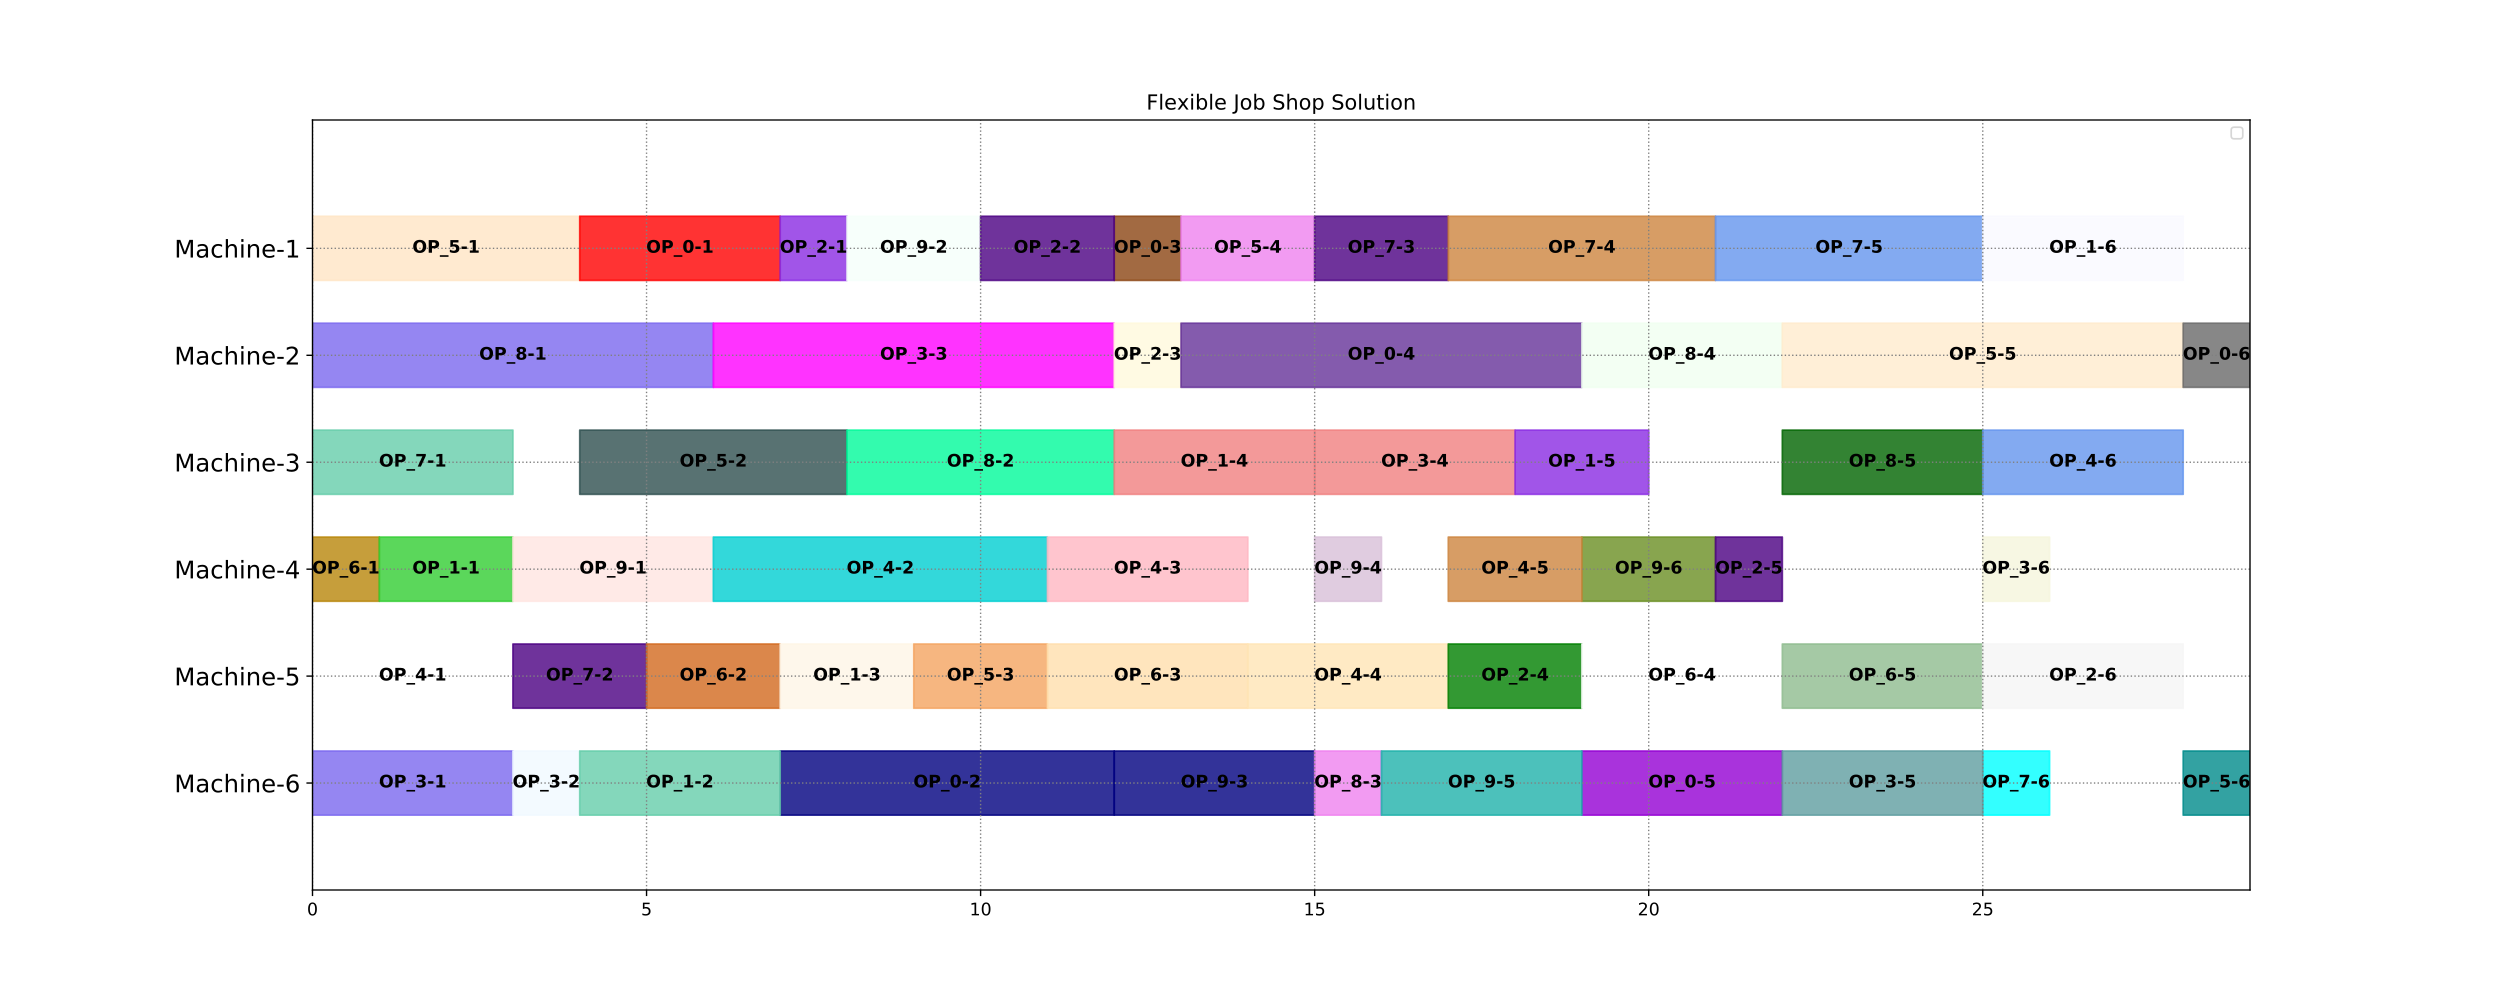 <?xml version="1.0" encoding="utf-8" standalone="no"?>
<!DOCTYPE svg PUBLIC "-//W3C//DTD SVG 1.1//EN"
  "http://www.w3.org/Graphics/SVG/1.1/DTD/svg11.dtd">
<!-- Created with matplotlib (https://matplotlib.org/) -->
<svg height="576pt" version="1.1" viewBox="0 0 1440 576" width="1440pt" xmlns="http://www.w3.org/2000/svg" xmlns:xlink="http://www.w3.org/1999/xlink">
 <defs>
  <style type="text/css">
*{stroke-linecap:butt;stroke-linejoin:round;}
  </style>
 </defs>
 <g id="figure_1">
  <g id="patch_1">
   <path d="M 0 576 
L 1440 576 
L 1440 0 
L 0 0 
z
" style="fill:#ffffff;"/>
  </g>
  <g id="axes_1">
   <g id="patch_2">
    <path d="M 180 512.64 
L 1296 512.64 
L 1296 69.12 
L 180 69.12 
z
" style="fill:#ffffff;"/>
   </g>
   <g id="patch_3">
    <path clip-path="url(#pe046e13c54)" d="M 180 124.56 
L 333.931 124.56 
L 333.931 161.52 
L 180 161.52 
z
" style="fill:#ffe4c4;opacity:0.8;stroke:#ffe4c4;stroke-linejoin:miter;"/>
   </g>
   <g id="patch_4">
    <path clip-path="url(#pe046e13c54)" d="M 333.931 124.56 
L 449.379 124.56 
L 449.379 161.52 
L 333.931 161.52 
z
" style="fill:#ff0000;opacity:0.8;stroke:#ff0000;stroke-linejoin:miter;"/>
   </g>
   <g id="patch_5">
    <path clip-path="url(#pe046e13c54)" d="M 641.793 124.56 
L 680.276 124.56 
L 680.276 161.52 
L 641.793 161.52 
z
" style="fill:#8b4513;opacity:0.8;stroke:#8b4513;stroke-linejoin:miter;"/>
   </g>
   <g id="patch_6">
    <path clip-path="url(#pe046e13c54)" d="M 449.379 124.56 
L 487.862 124.56 
L 487.862 161.52 
L 449.379 161.52 
z
" style="fill:#8a2be2;opacity:0.8;stroke:#8a2be2;stroke-linejoin:miter;"/>
   </g>
   <g id="patch_7">
    <path clip-path="url(#pe046e13c54)" d="M 487.862 124.56 
L 564.828 124.56 
L 564.828 161.52 
L 487.862 161.52 
z
" style="fill:#f5fffa;opacity:0.8;stroke:#f5fffa;stroke-linejoin:miter;"/>
   </g>
   <g id="patch_8">
    <path clip-path="url(#pe046e13c54)" d="M 564.828 124.56 
L 641.793 124.56 
L 641.793 161.52 
L 564.828 161.52 
z
" style="fill:#4b0082;opacity:0.8;stroke:#4b0082;stroke-linejoin:miter;"/>
   </g>
   <g id="patch_9">
    <path clip-path="url(#pe046e13c54)" d="M 680.276 124.56 
L 757.241 124.56 
L 757.241 161.52 
L 680.276 161.52 
z
" style="fill:#ee82ee;opacity:0.8;stroke:#ee82ee;stroke-linejoin:miter;"/>
   </g>
   <g id="patch_10">
    <path clip-path="url(#pe046e13c54)" d="M 757.241 124.56 
L 834.207 124.56 
L 834.207 161.52 
L 757.241 161.52 
z
" style="fill:#4b0082;opacity:0.8;stroke:#4b0082;stroke-linejoin:miter;"/>
   </g>
   <g id="patch_11">
    <path clip-path="url(#pe046e13c54)" d="M 834.207 124.56 
L 988.138 124.56 
L 988.138 161.52 
L 834.207 161.52 
z
" style="fill:#cd853f;opacity:0.8;stroke:#cd853f;stroke-linejoin:miter;"/>
   </g>
   <g id="patch_12">
    <path clip-path="url(#pe046e13c54)" d="M 988.138 124.56 
L 1142.069 124.56 
L 1142.069 161.52 
L 988.138 161.52 
z
" style="fill:#6495ed;opacity:0.8;stroke:#6495ed;stroke-linejoin:miter;"/>
   </g>
   <g id="patch_13">
    <path clip-path="url(#pe046e13c54)" d="M 1142.069 124.56 
L 1257.517 124.56 
L 1257.517 161.52 
L 1142.069 161.52 
z
" style="fill:#f8f8ff;opacity:0.8;stroke:#f8f8ff;stroke-linejoin:miter;"/>
   </g>
   <g id="patch_14">
    <path clip-path="url(#pe046e13c54)" d="M 180 186.16 
L 410.897 186.16 
L 410.897 223.12 
L 180 223.12 
z
" style="fill:#7b68ee;opacity:0.8;stroke:#7b68ee;stroke-linejoin:miter;"/>
   </g>
   <g id="patch_15">
    <path clip-path="url(#pe046e13c54)" d="M 410.897 186.16 
L 641.793 186.16 
L 641.793 223.12 
L 410.897 223.12 
z
" style="fill:#ff00ff;opacity:0.8;stroke:#ff00ff;stroke-linejoin:miter;"/>
   </g>
   <g id="patch_16">
    <path clip-path="url(#pe046e13c54)" d="M 641.793 186.16 
L 680.276 186.16 
L 680.276 223.12 
L 641.793 223.12 
z
" style="fill:#fff8dc;opacity:0.8;stroke:#fff8dc;stroke-linejoin:miter;"/>
   </g>
   <g id="patch_17">
    <path clip-path="url(#pe046e13c54)" d="M 680.276 186.16 
L 911.172 186.16 
L 911.172 223.12 
L 680.276 223.12 
z
" style="fill:#663399;opacity:0.8;stroke:#663399;stroke-linejoin:miter;"/>
   </g>
   <g id="patch_18">
    <path clip-path="url(#pe046e13c54)" d="M 911.172 186.16 
L 1026.621 186.16 
L 1026.621 223.12 
L 911.172 223.12 
z
" style="fill:#f0fff0;opacity:0.8;stroke:#f0fff0;stroke-linejoin:miter;"/>
   </g>
   <g id="patch_19">
    <path clip-path="url(#pe046e13c54)" d="M 1026.621 186.16 
L 1257.517 186.16 
L 1257.517 223.12 
L 1026.621 223.12 
z
" style="fill:#ffebcd;opacity:0.8;stroke:#ffebcd;stroke-linejoin:miter;"/>
   </g>
   <g id="patch_20">
    <path clip-path="url(#pe046e13c54)" d="M 1257.517 186.16 
L 1296 186.16 
L 1296 223.12 
L 1257.517 223.12 
z
" style="fill:#696969;opacity:0.8;stroke:#696969;stroke-linejoin:miter;"/>
   </g>
   <g id="patch_21">
    <path clip-path="url(#pe046e13c54)" d="M 180 247.76 
L 295.448 247.76 
L 295.448 284.72 
L 180 284.72 
z
" style="fill:#66cdaa;opacity:0.8;stroke:#66cdaa;stroke-linejoin:miter;"/>
   </g>
   <g id="patch_22">
    <path clip-path="url(#pe046e13c54)" d="M 333.931 247.76 
L 487.862 247.76 
L 487.862 284.72 
L 333.931 284.72 
z
" style="fill:#2f4f4f;opacity:0.8;stroke:#2f4f4f;stroke-linejoin:miter;"/>
   </g>
   <g id="patch_23">
    <path clip-path="url(#pe046e13c54)" d="M 487.862 247.76 
L 641.793 247.76 
L 641.793 284.72 
L 487.862 284.72 
z
" style="fill:#00fa9a;opacity:0.8;stroke:#00fa9a;stroke-linejoin:miter;"/>
   </g>
   <g id="patch_24">
    <path clip-path="url(#pe046e13c54)" d="M 641.793 247.76 
L 757.241 247.76 
L 757.241 284.72 
L 641.793 284.72 
z
" style="fill:#f08080;opacity:0.8;stroke:#f08080;stroke-linejoin:miter;"/>
   </g>
   <g id="patch_25">
    <path clip-path="url(#pe046e13c54)" d="M 757.241 247.76 
L 872.69 247.76 
L 872.69 284.72 
L 757.241 284.72 
z
" style="fill:#f08080;opacity:0.8;stroke:#f08080;stroke-linejoin:miter;"/>
   </g>
   <g id="patch_26">
    <path clip-path="url(#pe046e13c54)" d="M 872.69 247.76 
L 949.655 247.76 
L 949.655 284.72 
L 872.69 284.72 
z
" style="fill:#8a2be2;opacity:0.8;stroke:#8a2be2;stroke-linejoin:miter;"/>
   </g>
   <g id="patch_27">
    <path clip-path="url(#pe046e13c54)" d="M 1026.621 247.76 
L 1142.069 247.76 
L 1142.069 284.72 
L 1026.621 284.72 
z
" style="fill:#006400;opacity:0.8;stroke:#006400;stroke-linejoin:miter;"/>
   </g>
   <g id="patch_28">
    <path clip-path="url(#pe046e13c54)" d="M 1142.069 247.76 
L 1257.517 247.76 
L 1257.517 284.72 
L 1142.069 284.72 
z
" style="fill:#6495ed;opacity:0.8;stroke:#6495ed;stroke-linejoin:miter;"/>
   </g>
   <g id="patch_29">
    <path clip-path="url(#pe046e13c54)" d="M 180 309.36 
L 218.483 309.36 
L 218.483 346.32 
L 180 346.32 
z
" style="fill:#b8860b;opacity:0.8;stroke:#b8860b;stroke-linejoin:miter;"/>
   </g>
   <g id="patch_30">
    <path clip-path="url(#pe046e13c54)" d="M 218.483 309.36 
L 295.448 309.36 
L 295.448 346.32 
L 218.483 346.32 
z
" style="fill:#32cd32;opacity:0.8;stroke:#32cd32;stroke-linejoin:miter;"/>
   </g>
   <g id="patch_31">
    <path clip-path="url(#pe046e13c54)" d="M 295.448 309.36 
L 410.897 309.36 
L 410.897 346.32 
L 295.448 346.32 
z
" style="fill:#ffe4e1;opacity:0.8;stroke:#ffe4e1;stroke-linejoin:miter;"/>
   </g>
   <g id="patch_32">
    <path clip-path="url(#pe046e13c54)" d="M 410.897 309.36 
L 603.31 309.36 
L 603.31 346.32 
L 410.897 346.32 
z
" style="fill:#00ced1;opacity:0.8;stroke:#00ced1;stroke-linejoin:miter;"/>
   </g>
   <g id="patch_33">
    <path clip-path="url(#pe046e13c54)" d="M 757.241 309.36 
L 795.724 309.36 
L 795.724 346.32 
L 757.241 346.32 
z
" style="fill:#d8bfd8;opacity:0.8;stroke:#d8bfd8;stroke-linejoin:miter;"/>
   </g>
   <g id="patch_34">
    <path clip-path="url(#pe046e13c54)" d="M 603.31 309.36 
L 718.759 309.36 
L 718.759 346.32 
L 603.31 346.32 
z
" style="fill:#ffb6c1;opacity:0.8;stroke:#ffb6c1;stroke-linejoin:miter;"/>
   </g>
   <g id="patch_35">
    <path clip-path="url(#pe046e13c54)" d="M 911.172 309.36 
L 988.138 309.36 
L 988.138 346.32 
L 911.172 346.32 
z
" style="fill:#6b8e23;opacity:0.8;stroke:#6b8e23;stroke-linejoin:miter;"/>
   </g>
   <g id="patch_36">
    <path clip-path="url(#pe046e13c54)" d="M 834.207 309.36 
L 911.172 309.36 
L 911.172 346.32 
L 834.207 346.32 
z
" style="fill:#cd853f;opacity:0.8;stroke:#cd853f;stroke-linejoin:miter;"/>
   </g>
   <g id="patch_37">
    <path clip-path="url(#pe046e13c54)" d="M 988.138 309.36 
L 1026.621 309.36 
L 1026.621 346.32 
L 988.138 346.32 
z
" style="fill:#4b0082;opacity:0.8;stroke:#4b0082;stroke-linejoin:miter;"/>
   </g>
   <g id="patch_38">
    <path clip-path="url(#pe046e13c54)" d="M 1142.069 309.36 
L 1180.552 309.36 
L 1180.552 346.32 
L 1142.069 346.32 
z
" style="fill:#f5f5dc;opacity:0.8;stroke:#f5f5dc;stroke-linejoin:miter;"/>
   </g>
   <g id="patch_39">
    <path clip-path="url(#pe046e13c54)" d="M 180 370.96 
L 295.448 370.96 
L 295.448 407.92 
L 180 407.92 
z
" style="fill:#ffffff;opacity:0.8;stroke:#ffffff;stroke-linejoin:miter;"/>
   </g>
   <g id="patch_40">
    <path clip-path="url(#pe046e13c54)" d="M 295.448 370.96 
L 372.414 370.96 
L 372.414 407.92 
L 295.448 407.92 
z
" style="fill:#4b0082;opacity:0.8;stroke:#4b0082;stroke-linejoin:miter;"/>
   </g>
   <g id="patch_41">
    <path clip-path="url(#pe046e13c54)" d="M 372.414 370.96 
L 449.379 370.96 
L 449.379 407.92 
L 372.414 407.92 
z
" style="fill:#d2691e;opacity:0.8;stroke:#d2691e;stroke-linejoin:miter;"/>
   </g>
   <g id="patch_42">
    <path clip-path="url(#pe046e13c54)" d="M 449.379 370.96 
L 526.345 370.96 
L 526.345 407.92 
L 449.379 407.92 
z
" style="fill:#fdf5e6;opacity:0.8;stroke:#fdf5e6;stroke-linejoin:miter;"/>
   </g>
   <g id="patch_43">
    <path clip-path="url(#pe046e13c54)" d="M 526.345 370.96 
L 603.31 370.96 
L 603.31 407.92 
L 526.345 407.92 
z
" style="fill:#f4a460;opacity:0.8;stroke:#f4a460;stroke-linejoin:miter;"/>
   </g>
   <g id="patch_44">
    <path clip-path="url(#pe046e13c54)" d="M 603.31 370.96 
L 718.759 370.96 
L 718.759 407.92 
L 603.31 407.92 
z
" style="fill:#ffdead;opacity:0.8;stroke:#ffdead;stroke-linejoin:miter;"/>
   </g>
   <g id="patch_45">
    <path clip-path="url(#pe046e13c54)" d="M 718.759 370.96 
L 834.207 370.96 
L 834.207 407.92 
L 718.759 407.92 
z
" style="fill:#ffe4b5;opacity:0.8;stroke:#ffe4b5;stroke-linejoin:miter;"/>
   </g>
   <g id="patch_46">
    <path clip-path="url(#pe046e13c54)" d="M 834.207 370.96 
L 911.172 370.96 
L 911.172 407.92 
L 834.207 407.92 
z
" style="fill:#008000;opacity:0.8;stroke:#008000;stroke-linejoin:miter;"/>
   </g>
   <g id="patch_47">
    <path clip-path="url(#pe046e13c54)" d="M 911.172 370.96 
L 1026.621 370.96 
L 1026.621 407.92 
L 911.172 407.92 
z
" style="fill:#ffffff;opacity:0.8;stroke:#ffffff;stroke-linejoin:miter;"/>
   </g>
   <g id="patch_48">
    <path clip-path="url(#pe046e13c54)" d="M 1026.621 370.96 
L 1142.069 370.96 
L 1142.069 407.92 
L 1026.621 407.92 
z
" style="fill:#8fbc8f;opacity:0.8;stroke:#8fbc8f;stroke-linejoin:miter;"/>
   </g>
   <g id="patch_49">
    <path clip-path="url(#pe046e13c54)" d="M 1142.069 370.96 
L 1257.517 370.96 
L 1257.517 407.92 
L 1142.069 407.92 
z
" style="fill:#f5f5f5;opacity:0.8;stroke:#f5f5f5;stroke-linejoin:miter;"/>
   </g>
   <g id="patch_50">
    <path clip-path="url(#pe046e13c54)" d="M 180 432.56 
L 295.448 432.56 
L 295.448 469.52 
L 180 469.52 
z
" style="fill:#7b68ee;opacity:0.8;stroke:#7b68ee;stroke-linejoin:miter;"/>
   </g>
   <g id="patch_51">
    <path clip-path="url(#pe046e13c54)" d="M 295.448 432.56 
L 333.931 432.56 
L 333.931 469.52 
L 295.448 469.52 
z
" style="fill:#f0f8ff;opacity:0.8;stroke:#f0f8ff;stroke-linejoin:miter;"/>
   </g>
   <g id="patch_52">
    <path clip-path="url(#pe046e13c54)" d="M 449.379 432.56 
L 641.793 432.56 
L 641.793 469.52 
L 449.379 469.52 
z
" style="fill:#000080;opacity:0.8;stroke:#000080;stroke-linejoin:miter;"/>
   </g>
   <g id="patch_53">
    <path clip-path="url(#pe046e13c54)" d="M 333.931 432.56 
L 449.379 432.56 
L 449.379 469.52 
L 333.931 469.52 
z
" style="fill:#66cdaa;opacity:0.8;stroke:#66cdaa;stroke-linejoin:miter;"/>
   </g>
   <g id="patch_54">
    <path clip-path="url(#pe046e13c54)" d="M 641.793 432.56 
L 757.241 432.56 
L 757.241 469.52 
L 641.793 469.52 
z
" style="fill:#000080;opacity:0.8;stroke:#000080;stroke-linejoin:miter;"/>
   </g>
   <g id="patch_55">
    <path clip-path="url(#pe046e13c54)" d="M 911.172 432.56 
L 1026.621 432.56 
L 1026.621 469.52 
L 911.172 469.52 
z
" style="fill:#9400d3;opacity:0.8;stroke:#9400d3;stroke-linejoin:miter;"/>
   </g>
   <g id="patch_56">
    <path clip-path="url(#pe046e13c54)" d="M 757.241 432.56 
L 795.724 432.56 
L 795.724 469.52 
L 757.241 469.52 
z
" style="fill:#ee82ee;opacity:0.8;stroke:#ee82ee;stroke-linejoin:miter;"/>
   </g>
   <g id="patch_57">
    <path clip-path="url(#pe046e13c54)" d="M 795.724 432.56 
L 911.172 432.56 
L 911.172 469.52 
L 795.724 469.52 
z
" style="fill:#20b2aa;opacity:0.8;stroke:#20b2aa;stroke-linejoin:miter;"/>
   </g>
   <g id="patch_58">
    <path clip-path="url(#pe046e13c54)" d="M 1142.069 432.56 
L 1180.552 432.56 
L 1180.552 469.52 
L 1142.069 469.52 
z
" style="fill:#00ffff;opacity:0.8;stroke:#00ffff;stroke-linejoin:miter;"/>
   </g>
   <g id="patch_59">
    <path clip-path="url(#pe046e13c54)" d="M 1026.621 432.56 
L 1142.069 432.56 
L 1142.069 469.52 
L 1026.621 469.52 
z
" style="fill:#5f9ea0;opacity:0.8;stroke:#5f9ea0;stroke-linejoin:miter;"/>
   </g>
   <g id="patch_60">
    <path clip-path="url(#pe046e13c54)" d="M 1257.517 432.56 
L 1296 432.56 
L 1296 469.52 
L 1257.517 469.52 
z
" style="fill:#008b8b;opacity:0.8;stroke:#008b8b;stroke-linejoin:miter;"/>
   </g>
   <g id="matplotlib.axis_1">
    <g id="xtick_1">
     <g id="line2d_1">
      <path clip-path="url(#pe046e13c54)" d="M 180 512.64 
L 180 69.12 
" style="fill:none;stroke:#808080;stroke-dasharray:0.8,1.32;stroke-dashoffset:0;stroke-width:0.8;"/>
     </g>
     <g id="line2d_2">
      <defs>
       <path d="M 0 0 
L 0 3.5 
" id="m075a54c1c7" style="stroke:#000000;stroke-width:0.8;"/>
      </defs>
      <g>
       <use style="stroke:#000000;stroke-width:0.8;" x="180" xlink:href="#m075a54c1c7" y="512.64"/>
      </g>
     </g>
     <g id="text_1">
      <!-- 0 -->
      <defs>
       <path d="M 31.781 66.406 
Q 24.172 66.406 20.328 58.906 
Q 16.5 51.422 16.5 36.375 
Q 16.5 21.391 20.328 13.891 
Q 24.172 6.391 31.781 6.391 
Q 39.453 6.391 43.281 13.891 
Q 47.125 21.391 47.125 36.375 
Q 47.125 51.422 43.281 58.906 
Q 39.453 66.406 31.781 66.406 
z
M 31.781 74.219 
Q 44.047 74.219 50.516 64.516 
Q 56.984 54.828 56.984 36.375 
Q 56.984 17.969 50.516 8.266 
Q 44.047 -1.422 31.781 -1.422 
Q 19.531 -1.422 13.062 8.266 
Q 6.594 17.969 6.594 36.375 
Q 6.594 54.828 13.062 64.516 
Q 19.531 74.219 31.781 74.219 
z
" id="DejaVuSans-48"/>
      </defs>
      <g transform="translate(176.819 527.238)scale(0.1 -0.1)">
       <use xlink:href="#DejaVuSans-48"/>
      </g>
     </g>
    </g>
    <g id="xtick_2">
     <g id="line2d_3">
      <path clip-path="url(#pe046e13c54)" d="M 372.414 512.64 
L 372.414 69.12 
" style="fill:none;stroke:#808080;stroke-dasharray:0.8,1.32;stroke-dashoffset:0;stroke-width:0.8;"/>
     </g>
     <g id="line2d_4">
      <g>
       <use style="stroke:#000000;stroke-width:0.8;" x="372.414" xlink:href="#m075a54c1c7" y="512.64"/>
      </g>
     </g>
     <g id="text_2">
      <!-- 5 -->
      <defs>
       <path d="M 10.797 72.906 
L 49.516 72.906 
L 49.516 64.594 
L 19.828 64.594 
L 19.828 46.734 
Q 21.969 47.469 24.109 47.828 
Q 26.266 48.188 28.422 48.188 
Q 40.625 48.188 47.75 41.5 
Q 54.891 34.812 54.891 23.391 
Q 54.891 11.625 47.562 5.094 
Q 40.234 -1.422 26.906 -1.422 
Q 22.312 -1.422 17.547 -0.641 
Q 12.797 0.141 7.719 1.703 
L 7.719 11.625 
Q 12.109 9.234 16.797 8.062 
Q 21.484 6.891 26.703 6.891 
Q 35.156 6.891 40.078 11.328 
Q 45.016 15.766 45.016 23.391 
Q 45.016 31 40.078 35.438 
Q 35.156 39.891 26.703 39.891 
Q 22.75 39.891 18.812 39.016 
Q 14.891 38.141 10.797 36.281 
z
" id="DejaVuSans-53"/>
      </defs>
      <g transform="translate(369.233 527.238)scale(0.1 -0.1)">
       <use xlink:href="#DejaVuSans-53"/>
      </g>
     </g>
    </g>
    <g id="xtick_3">
     <g id="line2d_5">
      <path clip-path="url(#pe046e13c54)" d="M 564.828 512.64 
L 564.828 69.12 
" style="fill:none;stroke:#808080;stroke-dasharray:0.8,1.32;stroke-dashoffset:0;stroke-width:0.8;"/>
     </g>
     <g id="line2d_6">
      <g>
       <use style="stroke:#000000;stroke-width:0.8;" x="564.828" xlink:href="#m075a54c1c7" y="512.64"/>
      </g>
     </g>
     <g id="text_3">
      <!-- 10 -->
      <defs>
       <path d="M 12.406 8.297 
L 28.516 8.297 
L 28.516 63.922 
L 10.984 60.406 
L 10.984 69.391 
L 28.422 72.906 
L 38.281 72.906 
L 38.281 8.297 
L 54.391 8.297 
L 54.391 0 
L 12.406 0 
z
" id="DejaVuSans-49"/>
      </defs>
      <g transform="translate(558.465 527.238)scale(0.1 -0.1)">
       <use xlink:href="#DejaVuSans-49"/>
       <use x="63.623" xlink:href="#DejaVuSans-48"/>
      </g>
     </g>
    </g>
    <g id="xtick_4">
     <g id="line2d_7">
      <path clip-path="url(#pe046e13c54)" d="M 757.241 512.64 
L 757.241 69.12 
" style="fill:none;stroke:#808080;stroke-dasharray:0.8,1.32;stroke-dashoffset:0;stroke-width:0.8;"/>
     </g>
     <g id="line2d_8">
      <g>
       <use style="stroke:#000000;stroke-width:0.8;" x="757.241" xlink:href="#m075a54c1c7" y="512.64"/>
      </g>
     </g>
     <g id="text_4">
      <!-- 15 -->
      <g transform="translate(750.879 527.238)scale(0.1 -0.1)">
       <use xlink:href="#DejaVuSans-49"/>
       <use x="63.623" xlink:href="#DejaVuSans-53"/>
      </g>
     </g>
    </g>
    <g id="xtick_5">
     <g id="line2d_9">
      <path clip-path="url(#pe046e13c54)" d="M 949.655 512.64 
L 949.655 69.12 
" style="fill:none;stroke:#808080;stroke-dasharray:0.8,1.32;stroke-dashoffset:0;stroke-width:0.8;"/>
     </g>
     <g id="line2d_10">
      <g>
       <use style="stroke:#000000;stroke-width:0.8;" x="949.655" xlink:href="#m075a54c1c7" y="512.64"/>
      </g>
     </g>
     <g id="text_5">
      <!-- 20 -->
      <defs>
       <path d="M 19.188 8.297 
L 53.609 8.297 
L 53.609 0 
L 7.328 0 
L 7.328 8.297 
Q 12.938 14.109 22.625 23.891 
Q 32.328 33.688 34.812 36.531 
Q 39.547 41.844 41.422 45.531 
Q 43.312 49.219 43.312 52.781 
Q 43.312 58.594 39.234 62.25 
Q 35.156 65.922 28.609 65.922 
Q 23.969 65.922 18.812 64.312 
Q 13.672 62.703 7.812 59.422 
L 7.812 69.391 
Q 13.766 71.781 18.938 73 
Q 24.125 74.219 28.422 74.219 
Q 39.75 74.219 46.484 68.547 
Q 53.219 62.891 53.219 53.422 
Q 53.219 48.922 51.531 44.891 
Q 49.859 40.875 45.406 35.406 
Q 44.188 33.984 37.641 27.219 
Q 31.109 20.453 19.188 8.297 
z
" id="DejaVuSans-50"/>
      </defs>
      <g transform="translate(943.293 527.238)scale(0.1 -0.1)">
       <use xlink:href="#DejaVuSans-50"/>
       <use x="63.623" xlink:href="#DejaVuSans-48"/>
      </g>
     </g>
    </g>
    <g id="xtick_6">
     <g id="line2d_11">
      <path clip-path="url(#pe046e13c54)" d="M 1142.069 512.64 
L 1142.069 69.12 
" style="fill:none;stroke:#808080;stroke-dasharray:0.8,1.32;stroke-dashoffset:0;stroke-width:0.8;"/>
     </g>
     <g id="line2d_12">
      <g>
       <use style="stroke:#000000;stroke-width:0.8;" x="1142.069" xlink:href="#m075a54c1c7" y="512.64"/>
      </g>
     </g>
     <g id="text_6">
      <!-- 25 -->
      <g transform="translate(1135.706 527.238)scale(0.1 -0.1)">
       <use xlink:href="#DejaVuSans-50"/>
       <use x="63.623" xlink:href="#DejaVuSans-53"/>
      </g>
     </g>
    </g>
   </g>
   <g id="matplotlib.axis_2">
    <g id="ytick_1">
     <g id="line2d_13">
      <path clip-path="url(#pe046e13c54)" d="M 180 143.04 
L 1296 143.04 
" style="fill:none;stroke:#808080;stroke-dasharray:0.8,1.32;stroke-dashoffset:0;stroke-width:0.8;"/>
     </g>
     <g id="line2d_14">
      <defs>
       <path d="M 0 0 
L -3.5 0 
" id="mb1a196e254" style="stroke:#000000;stroke-width:0.8;"/>
      </defs>
      <g>
       <use style="stroke:#000000;stroke-width:0.8;" x="180" xlink:href="#mb1a196e254" y="143.04"/>
      </g>
     </g>
     <g id="text_7">
      <!-- Machine-1 -->
      <defs>
       <path d="M 9.812 72.906 
L 24.516 72.906 
L 43.109 23.297 
L 61.812 72.906 
L 76.516 72.906 
L 76.516 0 
L 66.891 0 
L 66.891 64.016 
L 48.094 14.016 
L 38.188 14.016 
L 19.391 64.016 
L 19.391 0 
L 9.812 0 
z
" id="DejaVuSans-77"/>
       <path d="M 34.281 27.484 
Q 23.391 27.484 19.188 25 
Q 14.984 22.516 14.984 16.5 
Q 14.984 11.719 18.141 8.906 
Q 21.297 6.109 26.703 6.109 
Q 34.188 6.109 38.703 11.406 
Q 43.219 16.703 43.219 25.484 
L 43.219 27.484 
z
M 52.203 31.203 
L 52.203 0 
L 43.219 0 
L 43.219 8.297 
Q 40.141 3.328 35.547 0.953 
Q 30.953 -1.422 24.312 -1.422 
Q 15.922 -1.422 10.953 3.297 
Q 6 8.016 6 15.922 
Q 6 25.141 12.172 29.828 
Q 18.359 34.516 30.609 34.516 
L 43.219 34.516 
L 43.219 35.406 
Q 43.219 41.609 39.141 45 
Q 35.062 48.391 27.688 48.391 
Q 23 48.391 18.547 47.266 
Q 14.109 46.141 10.016 43.891 
L 10.016 52.203 
Q 14.938 54.109 19.578 55.047 
Q 24.219 56 28.609 56 
Q 40.484 56 46.344 49.844 
Q 52.203 43.703 52.203 31.203 
z
" id="DejaVuSans-97"/>
       <path d="M 48.781 52.594 
L 48.781 44.188 
Q 44.969 46.297 41.141 47.344 
Q 37.312 48.391 33.406 48.391 
Q 24.656 48.391 19.812 42.844 
Q 14.984 37.312 14.984 27.297 
Q 14.984 17.281 19.812 11.734 
Q 24.656 6.203 33.406 6.203 
Q 37.312 6.203 41.141 7.25 
Q 44.969 8.297 48.781 10.406 
L 48.781 2.094 
Q 45.016 0.344 40.984 -0.531 
Q 36.969 -1.422 32.422 -1.422 
Q 20.062 -1.422 12.781 6.344 
Q 5.516 14.109 5.516 27.297 
Q 5.516 40.672 12.859 48.328 
Q 20.219 56 33.016 56 
Q 37.156 56 41.109 55.141 
Q 45.062 54.297 48.781 52.594 
z
" id="DejaVuSans-99"/>
       <path d="M 54.891 33.016 
L 54.891 0 
L 45.906 0 
L 45.906 32.719 
Q 45.906 40.484 42.875 44.328 
Q 39.844 48.188 33.797 48.188 
Q 26.516 48.188 22.312 43.547 
Q 18.109 38.922 18.109 30.906 
L 18.109 0 
L 9.078 0 
L 9.078 75.984 
L 18.109 75.984 
L 18.109 46.188 
Q 21.344 51.125 25.703 53.562 
Q 30.078 56 35.797 56 
Q 45.219 56 50.047 50.172 
Q 54.891 44.344 54.891 33.016 
z
" id="DejaVuSans-104"/>
       <path d="M 9.422 54.688 
L 18.406 54.688 
L 18.406 0 
L 9.422 0 
z
M 9.422 75.984 
L 18.406 75.984 
L 18.406 64.594 
L 9.422 64.594 
z
" id="DejaVuSans-105"/>
       <path d="M 54.891 33.016 
L 54.891 0 
L 45.906 0 
L 45.906 32.719 
Q 45.906 40.484 42.875 44.328 
Q 39.844 48.188 33.797 48.188 
Q 26.516 48.188 22.312 43.547 
Q 18.109 38.922 18.109 30.906 
L 18.109 0 
L 9.078 0 
L 9.078 54.688 
L 18.109 54.688 
L 18.109 46.188 
Q 21.344 51.125 25.703 53.562 
Q 30.078 56 35.797 56 
Q 45.219 56 50.047 50.172 
Q 54.891 44.344 54.891 33.016 
z
" id="DejaVuSans-110"/>
       <path d="M 56.203 29.594 
L 56.203 25.203 
L 14.891 25.203 
Q 15.484 15.922 20.484 11.062 
Q 25.484 6.203 34.422 6.203 
Q 39.594 6.203 44.453 7.469 
Q 49.312 8.734 54.109 11.281 
L 54.109 2.781 
Q 49.266 0.734 44.188 -0.344 
Q 39.109 -1.422 33.891 -1.422 
Q 20.797 -1.422 13.156 6.188 
Q 5.516 13.812 5.516 26.812 
Q 5.516 40.234 12.766 48.109 
Q 20.016 56 32.328 56 
Q 43.359 56 49.781 48.891 
Q 56.203 41.797 56.203 29.594 
z
M 47.219 32.234 
Q 47.125 39.594 43.094 43.984 
Q 39.062 48.391 32.422 48.391 
Q 24.906 48.391 20.391 44.141 
Q 15.875 39.891 15.188 32.172 
z
" id="DejaVuSans-101"/>
       <path d="M 4.891 31.391 
L 31.203 31.391 
L 31.203 23.391 
L 4.891 23.391 
z
" id="DejaVuSans-45"/>
      </defs>
      <g transform="translate(100.436 148.359)scale(0.14 -0.14)">
       <use xlink:href="#DejaVuSans-77"/>
       <use x="86.279" xlink:href="#DejaVuSans-97"/>
       <use x="147.559" xlink:href="#DejaVuSans-99"/>
       <use x="202.539" xlink:href="#DejaVuSans-104"/>
       <use x="265.918" xlink:href="#DejaVuSans-105"/>
       <use x="293.701" xlink:href="#DejaVuSans-110"/>
       <use x="357.08" xlink:href="#DejaVuSans-101"/>
       <use x="418.604" xlink:href="#DejaVuSans-45"/>
       <use x="454.688" xlink:href="#DejaVuSans-49"/>
      </g>
     </g>
    </g>
    <g id="ytick_2">
     <g id="line2d_15">
      <path clip-path="url(#pe046e13c54)" d="M 180 204.64 
L 1296 204.64 
" style="fill:none;stroke:#808080;stroke-dasharray:0.8,1.32;stroke-dashoffset:0;stroke-width:0.8;"/>
     </g>
     <g id="line2d_16">
      <g>
       <use style="stroke:#000000;stroke-width:0.8;" x="180" xlink:href="#mb1a196e254" y="204.64"/>
      </g>
     </g>
     <g id="text_8">
      <!-- Machine-2 -->
      <g transform="translate(100.436 209.959)scale(0.14 -0.14)">
       <use xlink:href="#DejaVuSans-77"/>
       <use x="86.279" xlink:href="#DejaVuSans-97"/>
       <use x="147.559" xlink:href="#DejaVuSans-99"/>
       <use x="202.539" xlink:href="#DejaVuSans-104"/>
       <use x="265.918" xlink:href="#DejaVuSans-105"/>
       <use x="293.701" xlink:href="#DejaVuSans-110"/>
       <use x="357.08" xlink:href="#DejaVuSans-101"/>
       <use x="418.604" xlink:href="#DejaVuSans-45"/>
       <use x="454.688" xlink:href="#DejaVuSans-50"/>
      </g>
     </g>
    </g>
    <g id="ytick_3">
     <g id="line2d_17">
      <path clip-path="url(#pe046e13c54)" d="M 180 266.24 
L 1296 266.24 
" style="fill:none;stroke:#808080;stroke-dasharray:0.8,1.32;stroke-dashoffset:0;stroke-width:0.8;"/>
     </g>
     <g id="line2d_18">
      <g>
       <use style="stroke:#000000;stroke-width:0.8;" x="180" xlink:href="#mb1a196e254" y="266.24"/>
      </g>
     </g>
     <g id="text_9">
      <!-- Machine-3 -->
      <defs>
       <path d="M 40.578 39.312 
Q 47.656 37.797 51.625 33 
Q 55.609 28.219 55.609 21.188 
Q 55.609 10.406 48.188 4.484 
Q 40.766 -1.422 27.094 -1.422 
Q 22.516 -1.422 17.656 -0.516 
Q 12.797 0.391 7.625 2.203 
L 7.625 11.719 
Q 11.719 9.328 16.594 8.109 
Q 21.484 6.891 26.812 6.891 
Q 36.078 6.891 40.938 10.547 
Q 45.797 14.203 45.797 21.188 
Q 45.797 27.641 41.281 31.266 
Q 36.766 34.906 28.719 34.906 
L 20.219 34.906 
L 20.219 43.016 
L 29.109 43.016 
Q 36.375 43.016 40.234 45.922 
Q 44.094 48.828 44.094 54.297 
Q 44.094 59.906 40.109 62.906 
Q 36.141 65.922 28.719 65.922 
Q 24.656 65.922 20.016 65.031 
Q 15.375 64.156 9.812 62.312 
L 9.812 71.094 
Q 15.438 72.656 20.344 73.438 
Q 25.25 74.219 29.594 74.219 
Q 40.828 74.219 47.359 69.109 
Q 53.906 64.016 53.906 55.328 
Q 53.906 49.266 50.438 45.094 
Q 46.969 40.922 40.578 39.312 
z
" id="DejaVuSans-51"/>
      </defs>
      <g transform="translate(100.436 271.559)scale(0.14 -0.14)">
       <use xlink:href="#DejaVuSans-77"/>
       <use x="86.279" xlink:href="#DejaVuSans-97"/>
       <use x="147.559" xlink:href="#DejaVuSans-99"/>
       <use x="202.539" xlink:href="#DejaVuSans-104"/>
       <use x="265.918" xlink:href="#DejaVuSans-105"/>
       <use x="293.701" xlink:href="#DejaVuSans-110"/>
       <use x="357.08" xlink:href="#DejaVuSans-101"/>
       <use x="418.604" xlink:href="#DejaVuSans-45"/>
       <use x="454.688" xlink:href="#DejaVuSans-51"/>
      </g>
     </g>
    </g>
    <g id="ytick_4">
     <g id="line2d_19">
      <path clip-path="url(#pe046e13c54)" d="M 180 327.84 
L 1296 327.84 
" style="fill:none;stroke:#808080;stroke-dasharray:0.8,1.32;stroke-dashoffset:0;stroke-width:0.8;"/>
     </g>
     <g id="line2d_20">
      <g>
       <use style="stroke:#000000;stroke-width:0.8;" x="180" xlink:href="#mb1a196e254" y="327.84"/>
      </g>
     </g>
     <g id="text_10">
      <!-- Machine-4 -->
      <defs>
       <path d="M 37.797 64.312 
L 12.891 25.391 
L 37.797 25.391 
z
M 35.203 72.906 
L 47.609 72.906 
L 47.609 25.391 
L 58.016 25.391 
L 58.016 17.188 
L 47.609 17.188 
L 47.609 0 
L 37.797 0 
L 37.797 17.188 
L 4.891 17.188 
L 4.891 26.703 
z
" id="DejaVuSans-52"/>
      </defs>
      <g transform="translate(100.436 333.159)scale(0.14 -0.14)">
       <use xlink:href="#DejaVuSans-77"/>
       <use x="86.279" xlink:href="#DejaVuSans-97"/>
       <use x="147.559" xlink:href="#DejaVuSans-99"/>
       <use x="202.539" xlink:href="#DejaVuSans-104"/>
       <use x="265.918" xlink:href="#DejaVuSans-105"/>
       <use x="293.701" xlink:href="#DejaVuSans-110"/>
       <use x="357.08" xlink:href="#DejaVuSans-101"/>
       <use x="418.604" xlink:href="#DejaVuSans-45"/>
       <use x="454.688" xlink:href="#DejaVuSans-52"/>
      </g>
     </g>
    </g>
    <g id="ytick_5">
     <g id="line2d_21">
      <path clip-path="url(#pe046e13c54)" d="M 180 389.44 
L 1296 389.44 
" style="fill:none;stroke:#808080;stroke-dasharray:0.8,1.32;stroke-dashoffset:0;stroke-width:0.8;"/>
     </g>
     <g id="line2d_22">
      <g>
       <use style="stroke:#000000;stroke-width:0.8;" x="180" xlink:href="#mb1a196e254" y="389.44"/>
      </g>
     </g>
     <g id="text_11">
      <!-- Machine-5 -->
      <g transform="translate(100.436 394.759)scale(0.14 -0.14)">
       <use xlink:href="#DejaVuSans-77"/>
       <use x="86.279" xlink:href="#DejaVuSans-97"/>
       <use x="147.559" xlink:href="#DejaVuSans-99"/>
       <use x="202.539" xlink:href="#DejaVuSans-104"/>
       <use x="265.918" xlink:href="#DejaVuSans-105"/>
       <use x="293.701" xlink:href="#DejaVuSans-110"/>
       <use x="357.08" xlink:href="#DejaVuSans-101"/>
       <use x="418.604" xlink:href="#DejaVuSans-45"/>
       <use x="454.688" xlink:href="#DejaVuSans-53"/>
      </g>
     </g>
    </g>
    <g id="ytick_6">
     <g id="line2d_23">
      <path clip-path="url(#pe046e13c54)" d="M 180 451.04 
L 1296 451.04 
" style="fill:none;stroke:#808080;stroke-dasharray:0.8,1.32;stroke-dashoffset:0;stroke-width:0.8;"/>
     </g>
     <g id="line2d_24">
      <g>
       <use style="stroke:#000000;stroke-width:0.8;" x="180" xlink:href="#mb1a196e254" y="451.04"/>
      </g>
     </g>
     <g id="text_12">
      <!-- Machine-6 -->
      <defs>
       <path d="M 33.016 40.375 
Q 26.375 40.375 22.484 35.828 
Q 18.609 31.297 18.609 23.391 
Q 18.609 15.531 22.484 10.953 
Q 26.375 6.391 33.016 6.391 
Q 39.656 6.391 43.531 10.953 
Q 47.406 15.531 47.406 23.391 
Q 47.406 31.297 43.531 35.828 
Q 39.656 40.375 33.016 40.375 
z
M 52.594 71.297 
L 52.594 62.312 
Q 48.875 64.062 45.094 64.984 
Q 41.312 65.922 37.594 65.922 
Q 27.828 65.922 22.672 59.328 
Q 17.531 52.734 16.797 39.406 
Q 19.672 43.656 24.016 45.922 
Q 28.375 48.188 33.594 48.188 
Q 44.578 48.188 50.953 41.516 
Q 57.328 34.859 57.328 23.391 
Q 57.328 12.156 50.688 5.359 
Q 44.047 -1.422 33.016 -1.422 
Q 20.359 -1.422 13.672 8.266 
Q 6.984 17.969 6.984 36.375 
Q 6.984 53.656 15.188 63.938 
Q 23.391 74.219 37.203 74.219 
Q 40.922 74.219 44.703 73.484 
Q 48.484 72.75 52.594 71.297 
z
" id="DejaVuSans-54"/>
      </defs>
      <g transform="translate(100.436 456.359)scale(0.14 -0.14)">
       <use xlink:href="#DejaVuSans-77"/>
       <use x="86.279" xlink:href="#DejaVuSans-97"/>
       <use x="147.559" xlink:href="#DejaVuSans-99"/>
       <use x="202.539" xlink:href="#DejaVuSans-104"/>
       <use x="265.918" xlink:href="#DejaVuSans-105"/>
       <use x="293.701" xlink:href="#DejaVuSans-110"/>
       <use x="357.08" xlink:href="#DejaVuSans-101"/>
       <use x="418.604" xlink:href="#DejaVuSans-45"/>
       <use x="454.688" xlink:href="#DejaVuSans-54"/>
      </g>
     </g>
    </g>
   </g>
   <g id="patch_61">
    <path d="M 180 512.64 
L 180 69.12 
" style="fill:none;stroke:#000000;stroke-linecap:square;stroke-linejoin:miter;stroke-width:0.8;"/>
   </g>
   <g id="patch_62">
    <path d="M 1296 512.64 
L 1296 69.12 
" style="fill:none;stroke:#000000;stroke-linecap:square;stroke-linejoin:miter;stroke-width:0.8;"/>
   </g>
   <g id="patch_63">
    <path d="M 180 512.64 
L 1296 512.64 
" style="fill:none;stroke:#000000;stroke-linecap:square;stroke-linejoin:miter;stroke-width:0.8;"/>
   </g>
   <g id="patch_64">
    <path d="M 180 69.12 
L 1296 69.12 
" style="fill:none;stroke:#000000;stroke-linecap:square;stroke-linejoin:miter;stroke-width:0.8;"/>
   </g>
   <g id="text_13">
    <g clip-path="url(#pe046e13c54)">
     <!-- OP_5-1 -->
     <defs>
      <path d="M 42.484 60.594 
Q 33.891 60.594 29.156 54.25 
Q 24.422 47.906 24.422 36.375 
Q 24.422 24.906 29.156 18.547 
Q 33.891 12.203 42.484 12.203 
Q 51.125 12.203 55.859 18.547 
Q 60.594 24.906 60.594 36.375 
Q 60.594 47.906 55.859 54.25 
Q 51.125 60.594 42.484 60.594 
z
M 42.484 74.219 
Q 60.062 74.219 70.016 64.156 
Q 79.984 54.109 79.984 36.375 
Q 79.984 18.703 70.016 8.641 
Q 60.062 -1.422 42.484 -1.422 
Q 24.953 -1.422 14.969 8.641 
Q 4.984 18.703 4.984 36.375 
Q 4.984 54.109 14.969 64.156 
Q 24.953 74.219 42.484 74.219 
z
" id="DejaVuSans-Bold-79"/>
      <path d="M 9.188 72.906 
L 40.375 72.906 
Q 54.297 72.906 61.734 66.719 
Q 69.188 60.547 69.188 49.125 
Q 69.188 37.641 61.734 31.469 
Q 54.297 25.297 40.375 25.297 
L 27.984 25.297 
L 27.984 0 
L 9.188 0 
z
M 27.984 59.281 
L 27.984 38.922 
L 38.375 38.922 
Q 43.844 38.922 46.828 41.578 
Q 49.812 44.234 49.812 49.125 
Q 49.812 54 46.828 56.641 
Q 43.844 59.281 38.375 59.281 
z
" id="DejaVuSans-Bold-80"/>
      <path d="M 50 -14.312 
L 50 -23.578 
L 0 -23.578 
L 0 -14.312 
z
" id="DejaVuSans-Bold-95"/>
      <path d="M 10.594 72.906 
L 57.328 72.906 
L 57.328 59.078 
L 25.594 59.078 
L 25.594 47.797 
Q 27.734 48.391 29.906 48.703 
Q 32.078 49.031 34.422 49.031 
Q 47.75 49.031 55.172 42.359 
Q 62.594 35.688 62.594 23.781 
Q 62.594 11.969 54.516 5.266 
Q 46.438 -1.422 32.078 -1.422 
Q 25.875 -1.422 19.797 -0.219 
Q 13.719 0.984 7.719 3.422 
L 7.719 18.219 
Q 13.672 14.797 19.016 13.078 
Q 24.359 11.375 29.109 11.375 
Q 35.938 11.375 39.859 14.719 
Q 43.797 18.062 43.797 23.781 
Q 43.797 29.547 39.859 32.859 
Q 35.938 36.188 29.109 36.188 
Q 25.047 36.188 20.453 35.125 
Q 15.875 34.078 10.594 31.891 
z
" id="DejaVuSans-Bold-53"/>
      <path d="M 5.422 35.891 
L 36.078 35.891 
L 36.078 21.688 
L 5.422 21.688 
z
" id="DejaVuSans-Bold-45"/>
      <path d="M 11.719 12.984 
L 28.328 12.984 
L 28.328 60.109 
L 11.281 56.594 
L 11.281 69.391 
L 28.219 72.906 
L 46.094 72.906 
L 46.094 12.984 
L 62.703 12.984 
L 62.703 0 
L 11.719 0 
z
" id="DejaVuSans-Bold-49"/>
     </defs>
     <g transform="translate(237.517 145.572)scale(0.1 -0.1)">
      <use xlink:href="#DejaVuSans-Bold-79"/>
      <use x="85.01" xlink:href="#DejaVuSans-Bold-80"/>
      <use x="158.301" xlink:href="#DejaVuSans-Bold-95"/>
      <use x="208.301" xlink:href="#DejaVuSans-Bold-53"/>
      <use x="277.881" xlink:href="#DejaVuSans-Bold-45"/>
      <use x="319.385" xlink:href="#DejaVuSans-Bold-49"/>
     </g>
    </g>
   </g>
   <g id="text_14">
    <g clip-path="url(#pe046e13c54)">
     <!-- OP_0-1 -->
     <defs>
      <path d="M 46 36.531 
Q 46 50.203 43.438 55.781 
Q 40.875 61.375 34.812 61.375 
Q 28.766 61.375 26.172 55.781 
Q 23.578 50.203 23.578 36.531 
Q 23.578 22.703 26.172 17.031 
Q 28.766 11.375 34.812 11.375 
Q 40.828 11.375 43.406 17.031 
Q 46 22.703 46 36.531 
z
M 64.797 36.375 
Q 64.797 18.266 56.984 8.422 
Q 49.172 -1.422 34.812 -1.422 
Q 20.406 -1.422 12.594 8.422 
Q 4.781 18.266 4.781 36.375 
Q 4.781 54.547 12.594 64.375 
Q 20.406 74.219 34.812 74.219 
Q 49.172 74.219 56.984 64.375 
Q 64.797 54.547 64.797 36.375 
z
" id="DejaVuSans-Bold-48"/>
     </defs>
     <g transform="translate(372.207 145.572)scale(0.1 -0.1)">
      <use xlink:href="#DejaVuSans-Bold-79"/>
      <use x="85.01" xlink:href="#DejaVuSans-Bold-80"/>
      <use x="158.301" xlink:href="#DejaVuSans-Bold-95"/>
      <use x="208.301" xlink:href="#DejaVuSans-Bold-48"/>
      <use x="277.881" xlink:href="#DejaVuSans-Bold-45"/>
      <use x="319.385" xlink:href="#DejaVuSans-Bold-49"/>
     </g>
    </g>
   </g>
   <g id="text_15">
    <g clip-path="url(#pe046e13c54)">
     <!-- OP_0-3 -->
     <defs>
      <path d="M 46.578 39.312 
Q 53.953 37.406 57.781 32.688 
Q 61.625 27.984 61.625 20.703 
Q 61.625 9.859 53.312 4.219 
Q 45.016 -1.422 29.109 -1.422 
Q 23.484 -1.422 17.844 -0.516 
Q 12.203 0.391 6.688 2.203 
L 6.688 16.703 
Q 11.969 14.062 17.156 12.719 
Q 22.359 11.375 27.391 11.375 
Q 34.859 11.375 38.844 13.953 
Q 42.828 16.547 42.828 21.391 
Q 42.828 26.375 38.75 28.938 
Q 34.672 31.5 26.703 31.5 
L 19.188 31.5 
L 19.188 43.609 
L 27.094 43.609 
Q 34.188 43.609 37.641 45.828 
Q 41.109 48.047 41.109 52.594 
Q 41.109 56.781 37.734 59.078 
Q 34.375 61.375 28.219 61.375 
Q 23.688 61.375 19.047 60.344 
Q 14.406 59.328 9.812 57.328 
L 9.812 71.094 
Q 15.375 72.656 20.844 73.438 
Q 26.312 74.219 31.594 74.219 
Q 45.797 74.219 52.844 69.547 
Q 59.906 64.891 59.906 55.516 
Q 59.906 49.125 56.531 45.047 
Q 53.172 40.969 46.578 39.312 
z
" id="DejaVuSans-Bold-51"/>
     </defs>
     <g transform="translate(641.586 145.572)scale(0.1 -0.1)">
      <use xlink:href="#DejaVuSans-Bold-79"/>
      <use x="85.01" xlink:href="#DejaVuSans-Bold-80"/>
      <use x="158.301" xlink:href="#DejaVuSans-Bold-95"/>
      <use x="208.301" xlink:href="#DejaVuSans-Bold-48"/>
      <use x="277.881" xlink:href="#DejaVuSans-Bold-45"/>
      <use x="319.385" xlink:href="#DejaVuSans-Bold-51"/>
     </g>
    </g>
   </g>
   <g id="text_16">
    <g clip-path="url(#pe046e13c54)">
     <!-- OP_2-1 -->
     <defs>
      <path d="M 28.812 13.812 
L 60.891 13.812 
L 60.891 0 
L 7.906 0 
L 7.906 13.812 
L 34.516 37.312 
Q 38.094 40.531 39.797 43.609 
Q 41.5 46.688 41.5 50 
Q 41.5 55.125 38.062 58.25 
Q 34.625 61.375 28.906 61.375 
Q 24.516 61.375 19.281 59.5 
Q 14.062 57.625 8.109 53.906 
L 8.109 69.922 
Q 14.453 72.016 20.656 73.109 
Q 26.859 74.219 32.812 74.219 
Q 45.906 74.219 53.156 68.453 
Q 60.406 62.703 60.406 52.391 
Q 60.406 46.438 57.328 41.281 
Q 54.25 36.141 44.391 27.484 
z
" id="DejaVuSans-Bold-50"/>
     </defs>
     <g transform="translate(449.172 145.572)scale(0.1 -0.1)">
      <use xlink:href="#DejaVuSans-Bold-79"/>
      <use x="85.01" xlink:href="#DejaVuSans-Bold-80"/>
      <use x="158.301" xlink:href="#DejaVuSans-Bold-95"/>
      <use x="208.301" xlink:href="#DejaVuSans-Bold-50"/>
      <use x="277.881" xlink:href="#DejaVuSans-Bold-45"/>
      <use x="319.385" xlink:href="#DejaVuSans-Bold-49"/>
     </g>
    </g>
   </g>
   <g id="text_17">
    <g clip-path="url(#pe046e13c54)">
     <!-- OP_9-2 -->
     <defs>
      <path d="M 10.016 1.609 
L 10.016 15.094 
Q 14.5 12.984 18.594 11.938 
Q 22.703 10.891 26.703 10.891 
Q 35.109 10.891 39.797 15.547 
Q 44.484 20.219 45.312 29.391 
Q 42 26.953 38.234 25.734 
Q 34.469 24.516 30.078 24.516 
Q 18.891 24.516 12.031 31.031 
Q 5.172 37.547 5.172 48.188 
Q 5.172 59.969 12.812 67.047 
Q 20.453 74.125 33.297 74.125 
Q 47.562 74.125 55.375 64.5 
Q 63.188 54.891 63.188 37.312 
Q 63.188 19.234 54.047 8.906 
Q 44.922 -1.422 29 -1.422 
Q 23.875 -1.422 19.188 -0.656 
Q 14.5 0.094 10.016 1.609 
z
M 33.203 36.719 
Q 38.141 36.719 40.625 39.906 
Q 43.109 43.109 43.109 49.516 
Q 43.109 55.859 40.625 59.078 
Q 38.141 62.312 33.203 62.312 
Q 28.266 62.312 25.781 59.078 
Q 23.297 55.859 23.297 49.516 
Q 23.297 43.109 25.781 39.906 
Q 28.266 36.719 33.203 36.719 
z
" id="DejaVuSans-Bold-57"/>
     </defs>
     <g transform="translate(506.896 145.572)scale(0.1 -0.1)">
      <use xlink:href="#DejaVuSans-Bold-79"/>
      <use x="85.01" xlink:href="#DejaVuSans-Bold-80"/>
      <use x="158.301" xlink:href="#DejaVuSans-Bold-95"/>
      <use x="208.301" xlink:href="#DejaVuSans-Bold-57"/>
      <use x="277.881" xlink:href="#DejaVuSans-Bold-45"/>
      <use x="319.385" xlink:href="#DejaVuSans-Bold-50"/>
     </g>
    </g>
   </g>
   <g id="text_18">
    <g clip-path="url(#pe046e13c54)">
     <!-- OP_2-2 -->
     <g transform="translate(583.862 145.572)scale(0.1 -0.1)">
      <use xlink:href="#DejaVuSans-Bold-79"/>
      <use x="85.01" xlink:href="#DejaVuSans-Bold-80"/>
      <use x="158.301" xlink:href="#DejaVuSans-Bold-95"/>
      <use x="208.301" xlink:href="#DejaVuSans-Bold-50"/>
      <use x="277.881" xlink:href="#DejaVuSans-Bold-45"/>
      <use x="319.385" xlink:href="#DejaVuSans-Bold-50"/>
     </g>
    </g>
   </g>
   <g id="text_19">
    <g clip-path="url(#pe046e13c54)">
     <!-- OP_5-4 -->
     <defs>
      <path d="M 36.812 57.422 
L 16.219 26.906 
L 36.812 26.906 
z
M 33.688 72.906 
L 54.594 72.906 
L 54.594 26.906 
L 64.984 26.906 
L 64.984 13.281 
L 54.594 13.281 
L 54.594 0 
L 36.812 0 
L 36.812 13.281 
L 4.5 13.281 
L 4.5 29.391 
z
" id="DejaVuSans-Bold-52"/>
     </defs>
     <g transform="translate(699.31 145.572)scale(0.1 -0.1)">
      <use xlink:href="#DejaVuSans-Bold-79"/>
      <use x="85.01" xlink:href="#DejaVuSans-Bold-80"/>
      <use x="158.301" xlink:href="#DejaVuSans-Bold-95"/>
      <use x="208.301" xlink:href="#DejaVuSans-Bold-53"/>
      <use x="277.881" xlink:href="#DejaVuSans-Bold-45"/>
      <use x="319.385" xlink:href="#DejaVuSans-Bold-52"/>
     </g>
    </g>
   </g>
   <g id="text_20">
    <g clip-path="url(#pe046e13c54)">
     <!-- OP_7-3 -->
     <defs>
      <path d="M 6.688 72.906 
L 61.625 72.906 
L 61.625 62.312 
L 33.203 0 
L 14.891 0 
L 41.797 59.078 
L 6.688 59.078 
z
" id="DejaVuSans-Bold-55"/>
     </defs>
     <g transform="translate(776.276 145.572)scale(0.1 -0.1)">
      <use xlink:href="#DejaVuSans-Bold-79"/>
      <use x="85.01" xlink:href="#DejaVuSans-Bold-80"/>
      <use x="158.301" xlink:href="#DejaVuSans-Bold-95"/>
      <use x="208.301" xlink:href="#DejaVuSans-Bold-55"/>
      <use x="277.881" xlink:href="#DejaVuSans-Bold-45"/>
      <use x="319.385" xlink:href="#DejaVuSans-Bold-51"/>
     </g>
    </g>
   </g>
   <g id="text_21">
    <g clip-path="url(#pe046e13c54)">
     <!-- OP_7-4 -->
     <g transform="translate(891.724 145.572)scale(0.1 -0.1)">
      <use xlink:href="#DejaVuSans-Bold-79"/>
      <use x="85.01" xlink:href="#DejaVuSans-Bold-80"/>
      <use x="158.301" xlink:href="#DejaVuSans-Bold-95"/>
      <use x="208.301" xlink:href="#DejaVuSans-Bold-55"/>
      <use x="277.881" xlink:href="#DejaVuSans-Bold-45"/>
      <use x="319.385" xlink:href="#DejaVuSans-Bold-52"/>
     </g>
    </g>
   </g>
   <g id="text_22">
    <g clip-path="url(#pe046e13c54)">
     <!-- OP_7-5 -->
     <g transform="translate(1045.655 145.572)scale(0.1 -0.1)">
      <use xlink:href="#DejaVuSans-Bold-79"/>
      <use x="85.01" xlink:href="#DejaVuSans-Bold-80"/>
      <use x="158.301" xlink:href="#DejaVuSans-Bold-95"/>
      <use x="208.301" xlink:href="#DejaVuSans-Bold-55"/>
      <use x="277.881" xlink:href="#DejaVuSans-Bold-45"/>
      <use x="319.385" xlink:href="#DejaVuSans-Bold-53"/>
     </g>
    </g>
   </g>
   <g id="text_23">
    <g clip-path="url(#pe046e13c54)">
     <!-- OP_1-6 -->
     <defs>
      <path d="M 36.188 35.984 
Q 31.25 35.984 28.781 32.781 
Q 26.312 29.594 26.312 23.188 
Q 26.312 16.797 28.781 13.594 
Q 31.25 10.406 36.188 10.406 
Q 41.156 10.406 43.625 13.594 
Q 46.094 16.797 46.094 23.188 
Q 46.094 29.594 43.625 32.781 
Q 41.156 35.984 36.188 35.984 
z
M 59.422 71 
L 59.422 57.516 
Q 54.781 59.719 50.672 60.766 
Q 46.578 61.812 42.672 61.812 
Q 34.281 61.812 29.594 57.141 
Q 24.906 52.484 24.125 43.312 
Q 27.344 45.703 31.094 46.891 
Q 34.859 48.094 39.312 48.094 
Q 50.484 48.094 57.344 41.547 
Q 64.203 35.016 64.203 24.422 
Q 64.203 12.703 56.531 5.641 
Q 48.875 -1.422 35.984 -1.422 
Q 21.781 -1.422 13.984 8.172 
Q 6.203 17.781 6.203 35.406 
Q 6.203 53.469 15.312 63.797 
Q 24.422 74.125 40.281 74.125 
Q 45.312 74.125 50.047 73.344 
Q 54.781 72.562 59.422 71 
z
" id="DejaVuSans-Bold-54"/>
     </defs>
     <g transform="translate(1180.345 145.572)scale(0.1 -0.1)">
      <use xlink:href="#DejaVuSans-Bold-79"/>
      <use x="85.01" xlink:href="#DejaVuSans-Bold-80"/>
      <use x="158.301" xlink:href="#DejaVuSans-Bold-95"/>
      <use x="208.301" xlink:href="#DejaVuSans-Bold-49"/>
      <use x="277.881" xlink:href="#DejaVuSans-Bold-45"/>
      <use x="319.385" xlink:href="#DejaVuSans-Bold-54"/>
     </g>
    </g>
   </g>
   <g id="text_24">
    <g clip-path="url(#pe046e13c54)">
     <!-- OP_8-1 -->
     <defs>
      <path d="M 34.812 32.625 
Q 29.547 32.625 26.703 29.734 
Q 23.875 26.859 23.875 21.484 
Q 23.875 16.109 26.703 13.25 
Q 29.547 10.406 34.812 10.406 
Q 40.047 10.406 42.828 13.25 
Q 45.609 16.109 45.609 21.484 
Q 45.609 26.906 42.828 29.766 
Q 40.047 32.625 34.812 32.625 
z
M 21.094 38.812 
Q 14.453 40.828 11.078 44.969 
Q 7.719 49.125 7.719 55.328 
Q 7.719 64.547 14.594 69.375 
Q 21.484 74.219 34.812 74.219 
Q 48.047 74.219 54.922 69.406 
Q 61.812 64.594 61.812 55.328 
Q 61.812 49.125 58.422 44.969 
Q 55.031 40.828 48.391 38.812 
Q 55.812 36.766 59.594 32.156 
Q 63.375 27.547 63.375 20.516 
Q 63.375 9.672 56.172 4.125 
Q 48.969 -1.422 34.812 -1.422 
Q 20.609 -1.422 13.359 4.125 
Q 6.109 9.672 6.109 20.516 
Q 6.109 27.547 9.891 32.156 
Q 13.672 36.766 21.094 38.812 
z
M 25.484 53.422 
Q 25.484 49.078 27.906 46.734 
Q 30.328 44.391 34.812 44.391 
Q 39.203 44.391 41.594 46.734 
Q 44 49.078 44 53.422 
Q 44 57.766 41.594 60.078 
Q 39.203 62.406 34.812 62.406 
Q 30.328 62.406 27.906 60.062 
Q 25.484 57.719 25.484 53.422 
z
" id="DejaVuSans-Bold-56"/>
     </defs>
     <g transform="translate(276 207.172)scale(0.1 -0.1)">
      <use xlink:href="#DejaVuSans-Bold-79"/>
      <use x="85.01" xlink:href="#DejaVuSans-Bold-80"/>
      <use x="158.301" xlink:href="#DejaVuSans-Bold-95"/>
      <use x="208.301" xlink:href="#DejaVuSans-Bold-56"/>
      <use x="277.881" xlink:href="#DejaVuSans-Bold-45"/>
      <use x="319.385" xlink:href="#DejaVuSans-Bold-49"/>
     </g>
    </g>
   </g>
   <g id="text_25">
    <g clip-path="url(#pe046e13c54)">
     <!-- OP_3-3 -->
     <g transform="translate(506.896 207.172)scale(0.1 -0.1)">
      <use xlink:href="#DejaVuSans-Bold-79"/>
      <use x="85.01" xlink:href="#DejaVuSans-Bold-80"/>
      <use x="158.301" xlink:href="#DejaVuSans-Bold-95"/>
      <use x="208.301" xlink:href="#DejaVuSans-Bold-51"/>
      <use x="277.881" xlink:href="#DejaVuSans-Bold-45"/>
      <use x="319.385" xlink:href="#DejaVuSans-Bold-51"/>
     </g>
    </g>
   </g>
   <g id="text_26">
    <g clip-path="url(#pe046e13c54)">
     <!-- OP_2-3 -->
     <g transform="translate(641.586 207.172)scale(0.1 -0.1)">
      <use xlink:href="#DejaVuSans-Bold-79"/>
      <use x="85.01" xlink:href="#DejaVuSans-Bold-80"/>
      <use x="158.301" xlink:href="#DejaVuSans-Bold-95"/>
      <use x="208.301" xlink:href="#DejaVuSans-Bold-50"/>
      <use x="277.881" xlink:href="#DejaVuSans-Bold-45"/>
      <use x="319.385" xlink:href="#DejaVuSans-Bold-51"/>
     </g>
    </g>
   </g>
   <g id="text_27">
    <g clip-path="url(#pe046e13c54)">
     <!-- OP_0-4 -->
     <g transform="translate(776.276 207.172)scale(0.1 -0.1)">
      <use xlink:href="#DejaVuSans-Bold-79"/>
      <use x="85.01" xlink:href="#DejaVuSans-Bold-80"/>
      <use x="158.301" xlink:href="#DejaVuSans-Bold-95"/>
      <use x="208.301" xlink:href="#DejaVuSans-Bold-48"/>
      <use x="277.881" xlink:href="#DejaVuSans-Bold-45"/>
      <use x="319.385" xlink:href="#DejaVuSans-Bold-52"/>
     </g>
    </g>
   </g>
   <g id="text_28">
    <g clip-path="url(#pe046e13c54)">
     <!-- OP_8-4 -->
     <g transform="translate(949.448 207.172)scale(0.1 -0.1)">
      <use xlink:href="#DejaVuSans-Bold-79"/>
      <use x="85.01" xlink:href="#DejaVuSans-Bold-80"/>
      <use x="158.301" xlink:href="#DejaVuSans-Bold-95"/>
      <use x="208.301" xlink:href="#DejaVuSans-Bold-56"/>
      <use x="277.881" xlink:href="#DejaVuSans-Bold-45"/>
      <use x="319.385" xlink:href="#DejaVuSans-Bold-52"/>
     </g>
    </g>
   </g>
   <g id="text_29">
    <g clip-path="url(#pe046e13c54)">
     <!-- OP_5-5 -->
     <g transform="translate(1122.621 207.172)scale(0.1 -0.1)">
      <use xlink:href="#DejaVuSans-Bold-79"/>
      <use x="85.01" xlink:href="#DejaVuSans-Bold-80"/>
      <use x="158.301" xlink:href="#DejaVuSans-Bold-95"/>
      <use x="208.301" xlink:href="#DejaVuSans-Bold-53"/>
      <use x="277.881" xlink:href="#DejaVuSans-Bold-45"/>
      <use x="319.385" xlink:href="#DejaVuSans-Bold-53"/>
     </g>
    </g>
   </g>
   <g id="text_30">
    <g clip-path="url(#pe046e13c54)">
     <!-- OP_0-6 -->
     <g transform="translate(1257.31 207.172)scale(0.1 -0.1)">
      <use xlink:href="#DejaVuSans-Bold-79"/>
      <use x="85.01" xlink:href="#DejaVuSans-Bold-80"/>
      <use x="158.301" xlink:href="#DejaVuSans-Bold-95"/>
      <use x="208.301" xlink:href="#DejaVuSans-Bold-48"/>
      <use x="277.881" xlink:href="#DejaVuSans-Bold-45"/>
      <use x="319.385" xlink:href="#DejaVuSans-Bold-54"/>
     </g>
    </g>
   </g>
   <g id="text_31">
    <g clip-path="url(#pe046e13c54)">
     <!-- OP_7-1 -->
     <g transform="translate(218.276 268.772)scale(0.1 -0.1)">
      <use xlink:href="#DejaVuSans-Bold-79"/>
      <use x="85.01" xlink:href="#DejaVuSans-Bold-80"/>
      <use x="158.301" xlink:href="#DejaVuSans-Bold-95"/>
      <use x="208.301" xlink:href="#DejaVuSans-Bold-55"/>
      <use x="277.881" xlink:href="#DejaVuSans-Bold-45"/>
      <use x="319.385" xlink:href="#DejaVuSans-Bold-49"/>
     </g>
    </g>
   </g>
   <g id="text_32">
    <g clip-path="url(#pe046e13c54)">
     <!-- OP_5-2 -->
     <g transform="translate(391.448 268.772)scale(0.1 -0.1)">
      <use xlink:href="#DejaVuSans-Bold-79"/>
      <use x="85.01" xlink:href="#DejaVuSans-Bold-80"/>
      <use x="158.301" xlink:href="#DejaVuSans-Bold-95"/>
      <use x="208.301" xlink:href="#DejaVuSans-Bold-53"/>
      <use x="277.881" xlink:href="#DejaVuSans-Bold-45"/>
      <use x="319.385" xlink:href="#DejaVuSans-Bold-50"/>
     </g>
    </g>
   </g>
   <g id="text_33">
    <g clip-path="url(#pe046e13c54)">
     <!-- OP_8-2 -->
     <g transform="translate(545.379 268.772)scale(0.1 -0.1)">
      <use xlink:href="#DejaVuSans-Bold-79"/>
      <use x="85.01" xlink:href="#DejaVuSans-Bold-80"/>
      <use x="158.301" xlink:href="#DejaVuSans-Bold-95"/>
      <use x="208.301" xlink:href="#DejaVuSans-Bold-56"/>
      <use x="277.881" xlink:href="#DejaVuSans-Bold-45"/>
      <use x="319.385" xlink:href="#DejaVuSans-Bold-50"/>
     </g>
    </g>
   </g>
   <g id="text_34">
    <g clip-path="url(#pe046e13c54)">
     <!-- OP_1-4 -->
     <g transform="translate(680.069 268.772)scale(0.1 -0.1)">
      <use xlink:href="#DejaVuSans-Bold-79"/>
      <use x="85.01" xlink:href="#DejaVuSans-Bold-80"/>
      <use x="158.301" xlink:href="#DejaVuSans-Bold-95"/>
      <use x="208.301" xlink:href="#DejaVuSans-Bold-49"/>
      <use x="277.881" xlink:href="#DejaVuSans-Bold-45"/>
      <use x="319.385" xlink:href="#DejaVuSans-Bold-52"/>
     </g>
    </g>
   </g>
   <g id="text_35">
    <g clip-path="url(#pe046e13c54)">
     <!-- OP_3-4 -->
     <g transform="translate(795.517 268.772)scale(0.1 -0.1)">
      <use xlink:href="#DejaVuSans-Bold-79"/>
      <use x="85.01" xlink:href="#DejaVuSans-Bold-80"/>
      <use x="158.301" xlink:href="#DejaVuSans-Bold-95"/>
      <use x="208.301" xlink:href="#DejaVuSans-Bold-51"/>
      <use x="277.881" xlink:href="#DejaVuSans-Bold-45"/>
      <use x="319.385" xlink:href="#DejaVuSans-Bold-52"/>
     </g>
    </g>
   </g>
   <g id="text_36">
    <g clip-path="url(#pe046e13c54)">
     <!-- OP_1-5 -->
     <g transform="translate(891.724 268.772)scale(0.1 -0.1)">
      <use xlink:href="#DejaVuSans-Bold-79"/>
      <use x="85.01" xlink:href="#DejaVuSans-Bold-80"/>
      <use x="158.301" xlink:href="#DejaVuSans-Bold-95"/>
      <use x="208.301" xlink:href="#DejaVuSans-Bold-49"/>
      <use x="277.881" xlink:href="#DejaVuSans-Bold-45"/>
      <use x="319.385" xlink:href="#DejaVuSans-Bold-53"/>
     </g>
    </g>
   </g>
   <g id="text_37">
    <g clip-path="url(#pe046e13c54)">
     <!-- OP_8-5 -->
     <g transform="translate(1064.896 268.772)scale(0.1 -0.1)">
      <use xlink:href="#DejaVuSans-Bold-79"/>
      <use x="85.01" xlink:href="#DejaVuSans-Bold-80"/>
      <use x="158.301" xlink:href="#DejaVuSans-Bold-95"/>
      <use x="208.301" xlink:href="#DejaVuSans-Bold-56"/>
      <use x="277.881" xlink:href="#DejaVuSans-Bold-45"/>
      <use x="319.385" xlink:href="#DejaVuSans-Bold-53"/>
     </g>
    </g>
   </g>
   <g id="text_38">
    <g clip-path="url(#pe046e13c54)">
     <!-- OP_4-6 -->
     <g transform="translate(1180.345 268.772)scale(0.1 -0.1)">
      <use xlink:href="#DejaVuSans-Bold-79"/>
      <use x="85.01" xlink:href="#DejaVuSans-Bold-80"/>
      <use x="158.301" xlink:href="#DejaVuSans-Bold-95"/>
      <use x="208.301" xlink:href="#DejaVuSans-Bold-52"/>
      <use x="277.881" xlink:href="#DejaVuSans-Bold-45"/>
      <use x="319.385" xlink:href="#DejaVuSans-Bold-54"/>
     </g>
    </g>
   </g>
   <g id="text_39">
    <g clip-path="url(#pe046e13c54)">
     <!-- OP_6-1 -->
     <g transform="translate(179.793 330.372)scale(0.1 -0.1)">
      <use xlink:href="#DejaVuSans-Bold-79"/>
      <use x="85.01" xlink:href="#DejaVuSans-Bold-80"/>
      <use x="158.301" xlink:href="#DejaVuSans-Bold-95"/>
      <use x="208.301" xlink:href="#DejaVuSans-Bold-54"/>
      <use x="277.881" xlink:href="#DejaVuSans-Bold-45"/>
      <use x="319.385" xlink:href="#DejaVuSans-Bold-49"/>
     </g>
    </g>
   </g>
   <g id="text_40">
    <g clip-path="url(#pe046e13c54)">
     <!-- OP_1-1 -->
     <g transform="translate(237.517 330.372)scale(0.1 -0.1)">
      <use xlink:href="#DejaVuSans-Bold-79"/>
      <use x="85.01" xlink:href="#DejaVuSans-Bold-80"/>
      <use x="158.301" xlink:href="#DejaVuSans-Bold-95"/>
      <use x="208.301" xlink:href="#DejaVuSans-Bold-49"/>
      <use x="277.881" xlink:href="#DejaVuSans-Bold-45"/>
      <use x="319.385" xlink:href="#DejaVuSans-Bold-49"/>
     </g>
    </g>
   </g>
   <g id="text_41">
    <g clip-path="url(#pe046e13c54)">
     <!-- OP_9-1 -->
     <g transform="translate(333.724 330.372)scale(0.1 -0.1)">
      <use xlink:href="#DejaVuSans-Bold-79"/>
      <use x="85.01" xlink:href="#DejaVuSans-Bold-80"/>
      <use x="158.301" xlink:href="#DejaVuSans-Bold-95"/>
      <use x="208.301" xlink:href="#DejaVuSans-Bold-57"/>
      <use x="277.881" xlink:href="#DejaVuSans-Bold-45"/>
      <use x="319.385" xlink:href="#DejaVuSans-Bold-49"/>
     </g>
    </g>
   </g>
   <g id="text_42">
    <g clip-path="url(#pe046e13c54)">
     <!-- OP_4-2 -->
     <g transform="translate(487.655 330.372)scale(0.1 -0.1)">
      <use xlink:href="#DejaVuSans-Bold-79"/>
      <use x="85.01" xlink:href="#DejaVuSans-Bold-80"/>
      <use x="158.301" xlink:href="#DejaVuSans-Bold-95"/>
      <use x="208.301" xlink:href="#DejaVuSans-Bold-52"/>
      <use x="277.881" xlink:href="#DejaVuSans-Bold-45"/>
      <use x="319.385" xlink:href="#DejaVuSans-Bold-50"/>
     </g>
    </g>
   </g>
   <g id="text_43">
    <g clip-path="url(#pe046e13c54)">
     <!-- OP_9-4 -->
     <g transform="translate(757.034 330.372)scale(0.1 -0.1)">
      <use xlink:href="#DejaVuSans-Bold-79"/>
      <use x="85.01" xlink:href="#DejaVuSans-Bold-80"/>
      <use x="158.301" xlink:href="#DejaVuSans-Bold-95"/>
      <use x="208.301" xlink:href="#DejaVuSans-Bold-57"/>
      <use x="277.881" xlink:href="#DejaVuSans-Bold-45"/>
      <use x="319.385" xlink:href="#DejaVuSans-Bold-52"/>
     </g>
    </g>
   </g>
   <g id="text_44">
    <g clip-path="url(#pe046e13c54)">
     <!-- OP_4-3 -->
     <g transform="translate(641.586 330.372)scale(0.1 -0.1)">
      <use xlink:href="#DejaVuSans-Bold-79"/>
      <use x="85.01" xlink:href="#DejaVuSans-Bold-80"/>
      <use x="158.301" xlink:href="#DejaVuSans-Bold-95"/>
      <use x="208.301" xlink:href="#DejaVuSans-Bold-52"/>
      <use x="277.881" xlink:href="#DejaVuSans-Bold-45"/>
      <use x="319.385" xlink:href="#DejaVuSans-Bold-51"/>
     </g>
    </g>
   </g>
   <g id="text_45">
    <g clip-path="url(#pe046e13c54)">
     <!-- OP_9-6 -->
     <g transform="translate(930.207 330.372)scale(0.1 -0.1)">
      <use xlink:href="#DejaVuSans-Bold-79"/>
      <use x="85.01" xlink:href="#DejaVuSans-Bold-80"/>
      <use x="158.301" xlink:href="#DejaVuSans-Bold-95"/>
      <use x="208.301" xlink:href="#DejaVuSans-Bold-57"/>
      <use x="277.881" xlink:href="#DejaVuSans-Bold-45"/>
      <use x="319.385" xlink:href="#DejaVuSans-Bold-54"/>
     </g>
    </g>
   </g>
   <g id="text_46">
    <g clip-path="url(#pe046e13c54)">
     <!-- OP_4-5 -->
     <g transform="translate(853.241 330.372)scale(0.1 -0.1)">
      <use xlink:href="#DejaVuSans-Bold-79"/>
      <use x="85.01" xlink:href="#DejaVuSans-Bold-80"/>
      <use x="158.301" xlink:href="#DejaVuSans-Bold-95"/>
      <use x="208.301" xlink:href="#DejaVuSans-Bold-52"/>
      <use x="277.881" xlink:href="#DejaVuSans-Bold-45"/>
      <use x="319.385" xlink:href="#DejaVuSans-Bold-53"/>
     </g>
    </g>
   </g>
   <g id="text_47">
    <g clip-path="url(#pe046e13c54)">
     <!-- OP_2-5 -->
     <g transform="translate(987.931 330.372)scale(0.1 -0.1)">
      <use xlink:href="#DejaVuSans-Bold-79"/>
      <use x="85.01" xlink:href="#DejaVuSans-Bold-80"/>
      <use x="158.301" xlink:href="#DejaVuSans-Bold-95"/>
      <use x="208.301" xlink:href="#DejaVuSans-Bold-50"/>
      <use x="277.881" xlink:href="#DejaVuSans-Bold-45"/>
      <use x="319.385" xlink:href="#DejaVuSans-Bold-53"/>
     </g>
    </g>
   </g>
   <g id="text_48">
    <g clip-path="url(#pe046e13c54)">
     <!-- OP_3-6 -->
     <g transform="translate(1141.862 330.372)scale(0.1 -0.1)">
      <use xlink:href="#DejaVuSans-Bold-79"/>
      <use x="85.01" xlink:href="#DejaVuSans-Bold-80"/>
      <use x="158.301" xlink:href="#DejaVuSans-Bold-95"/>
      <use x="208.301" xlink:href="#DejaVuSans-Bold-51"/>
      <use x="277.881" xlink:href="#DejaVuSans-Bold-45"/>
      <use x="319.385" xlink:href="#DejaVuSans-Bold-54"/>
     </g>
    </g>
   </g>
   <g id="text_49">
    <g clip-path="url(#pe046e13c54)">
     <!-- OP_4-1 -->
     <g transform="translate(218.276 391.972)scale(0.1 -0.1)">
      <use xlink:href="#DejaVuSans-Bold-79"/>
      <use x="85.01" xlink:href="#DejaVuSans-Bold-80"/>
      <use x="158.301" xlink:href="#DejaVuSans-Bold-95"/>
      <use x="208.301" xlink:href="#DejaVuSans-Bold-52"/>
      <use x="277.881" xlink:href="#DejaVuSans-Bold-45"/>
      <use x="319.385" xlink:href="#DejaVuSans-Bold-49"/>
     </g>
    </g>
   </g>
   <g id="text_50">
    <g clip-path="url(#pe046e13c54)">
     <!-- OP_7-2 -->
     <g transform="translate(314.483 391.972)scale(0.1 -0.1)">
      <use xlink:href="#DejaVuSans-Bold-79"/>
      <use x="85.01" xlink:href="#DejaVuSans-Bold-80"/>
      <use x="158.301" xlink:href="#DejaVuSans-Bold-95"/>
      <use x="208.301" xlink:href="#DejaVuSans-Bold-55"/>
      <use x="277.881" xlink:href="#DejaVuSans-Bold-45"/>
      <use x="319.385" xlink:href="#DejaVuSans-Bold-50"/>
     </g>
    </g>
   </g>
   <g id="text_51">
    <g clip-path="url(#pe046e13c54)">
     <!-- OP_6-2 -->
     <g transform="translate(391.448 391.972)scale(0.1 -0.1)">
      <use xlink:href="#DejaVuSans-Bold-79"/>
      <use x="85.01" xlink:href="#DejaVuSans-Bold-80"/>
      <use x="158.301" xlink:href="#DejaVuSans-Bold-95"/>
      <use x="208.301" xlink:href="#DejaVuSans-Bold-54"/>
      <use x="277.881" xlink:href="#DejaVuSans-Bold-45"/>
      <use x="319.385" xlink:href="#DejaVuSans-Bold-50"/>
     </g>
    </g>
   </g>
   <g id="text_52">
    <g clip-path="url(#pe046e13c54)">
     <!-- OP_1-3 -->
     <g transform="translate(468.414 391.972)scale(0.1 -0.1)">
      <use xlink:href="#DejaVuSans-Bold-79"/>
      <use x="85.01" xlink:href="#DejaVuSans-Bold-80"/>
      <use x="158.301" xlink:href="#DejaVuSans-Bold-95"/>
      <use x="208.301" xlink:href="#DejaVuSans-Bold-49"/>
      <use x="277.881" xlink:href="#DejaVuSans-Bold-45"/>
      <use x="319.385" xlink:href="#DejaVuSans-Bold-51"/>
     </g>
    </g>
   </g>
   <g id="text_53">
    <g clip-path="url(#pe046e13c54)">
     <!-- OP_5-3 -->
     <g transform="translate(545.379 391.972)scale(0.1 -0.1)">
      <use xlink:href="#DejaVuSans-Bold-79"/>
      <use x="85.01" xlink:href="#DejaVuSans-Bold-80"/>
      <use x="158.301" xlink:href="#DejaVuSans-Bold-95"/>
      <use x="208.301" xlink:href="#DejaVuSans-Bold-53"/>
      <use x="277.881" xlink:href="#DejaVuSans-Bold-45"/>
      <use x="319.385" xlink:href="#DejaVuSans-Bold-51"/>
     </g>
    </g>
   </g>
   <g id="text_54">
    <g clip-path="url(#pe046e13c54)">
     <!-- OP_6-3 -->
     <g transform="translate(641.586 391.972)scale(0.1 -0.1)">
      <use xlink:href="#DejaVuSans-Bold-79"/>
      <use x="85.01" xlink:href="#DejaVuSans-Bold-80"/>
      <use x="158.301" xlink:href="#DejaVuSans-Bold-95"/>
      <use x="208.301" xlink:href="#DejaVuSans-Bold-54"/>
      <use x="277.881" xlink:href="#DejaVuSans-Bold-45"/>
      <use x="319.385" xlink:href="#DejaVuSans-Bold-51"/>
     </g>
    </g>
   </g>
   <g id="text_55">
    <g clip-path="url(#pe046e13c54)">
     <!-- OP_4-4 -->
     <g transform="translate(757.034 391.972)scale(0.1 -0.1)">
      <use xlink:href="#DejaVuSans-Bold-79"/>
      <use x="85.01" xlink:href="#DejaVuSans-Bold-80"/>
      <use x="158.301" xlink:href="#DejaVuSans-Bold-95"/>
      <use x="208.301" xlink:href="#DejaVuSans-Bold-52"/>
      <use x="277.881" xlink:href="#DejaVuSans-Bold-45"/>
      <use x="319.385" xlink:href="#DejaVuSans-Bold-52"/>
     </g>
    </g>
   </g>
   <g id="text_56">
    <g clip-path="url(#pe046e13c54)">
     <!-- OP_2-4 -->
     <g transform="translate(853.241 391.972)scale(0.1 -0.1)">
      <use xlink:href="#DejaVuSans-Bold-79"/>
      <use x="85.01" xlink:href="#DejaVuSans-Bold-80"/>
      <use x="158.301" xlink:href="#DejaVuSans-Bold-95"/>
      <use x="208.301" xlink:href="#DejaVuSans-Bold-50"/>
      <use x="277.881" xlink:href="#DejaVuSans-Bold-45"/>
      <use x="319.385" xlink:href="#DejaVuSans-Bold-52"/>
     </g>
    </g>
   </g>
   <g id="text_57">
    <g clip-path="url(#pe046e13c54)">
     <!-- OP_6-4 -->
     <g transform="translate(949.448 391.972)scale(0.1 -0.1)">
      <use xlink:href="#DejaVuSans-Bold-79"/>
      <use x="85.01" xlink:href="#DejaVuSans-Bold-80"/>
      <use x="158.301" xlink:href="#DejaVuSans-Bold-95"/>
      <use x="208.301" xlink:href="#DejaVuSans-Bold-54"/>
      <use x="277.881" xlink:href="#DejaVuSans-Bold-45"/>
      <use x="319.385" xlink:href="#DejaVuSans-Bold-52"/>
     </g>
    </g>
   </g>
   <g id="text_58">
    <g clip-path="url(#pe046e13c54)">
     <!-- OP_6-5 -->
     <g transform="translate(1064.896 391.972)scale(0.1 -0.1)">
      <use xlink:href="#DejaVuSans-Bold-79"/>
      <use x="85.01" xlink:href="#DejaVuSans-Bold-80"/>
      <use x="158.301" xlink:href="#DejaVuSans-Bold-95"/>
      <use x="208.301" xlink:href="#DejaVuSans-Bold-54"/>
      <use x="277.881" xlink:href="#DejaVuSans-Bold-45"/>
      <use x="319.385" xlink:href="#DejaVuSans-Bold-53"/>
     </g>
    </g>
   </g>
   <g id="text_59">
    <g clip-path="url(#pe046e13c54)">
     <!-- OP_2-6 -->
     <g transform="translate(1180.345 391.972)scale(0.1 -0.1)">
      <use xlink:href="#DejaVuSans-Bold-79"/>
      <use x="85.01" xlink:href="#DejaVuSans-Bold-80"/>
      <use x="158.301" xlink:href="#DejaVuSans-Bold-95"/>
      <use x="208.301" xlink:href="#DejaVuSans-Bold-50"/>
      <use x="277.881" xlink:href="#DejaVuSans-Bold-45"/>
      <use x="319.385" xlink:href="#DejaVuSans-Bold-54"/>
     </g>
    </g>
   </g>
   <g id="text_60">
    <g clip-path="url(#pe046e13c54)">
     <!-- OP_3-1 -->
     <g transform="translate(218.276 453.572)scale(0.1 -0.1)">
      <use xlink:href="#DejaVuSans-Bold-79"/>
      <use x="85.01" xlink:href="#DejaVuSans-Bold-80"/>
      <use x="158.301" xlink:href="#DejaVuSans-Bold-95"/>
      <use x="208.301" xlink:href="#DejaVuSans-Bold-51"/>
      <use x="277.881" xlink:href="#DejaVuSans-Bold-45"/>
      <use x="319.385" xlink:href="#DejaVuSans-Bold-49"/>
     </g>
    </g>
   </g>
   <g id="text_61">
    <g clip-path="url(#pe046e13c54)">
     <!-- OP_3-2 -->
     <g transform="translate(295.241 453.572)scale(0.1 -0.1)">
      <use xlink:href="#DejaVuSans-Bold-79"/>
      <use x="85.01" xlink:href="#DejaVuSans-Bold-80"/>
      <use x="158.301" xlink:href="#DejaVuSans-Bold-95"/>
      <use x="208.301" xlink:href="#DejaVuSans-Bold-51"/>
      <use x="277.881" xlink:href="#DejaVuSans-Bold-45"/>
      <use x="319.385" xlink:href="#DejaVuSans-Bold-50"/>
     </g>
    </g>
   </g>
   <g id="text_62">
    <g clip-path="url(#pe046e13c54)">
     <!-- OP_0-2 -->
     <g transform="translate(526.138 453.572)scale(0.1 -0.1)">
      <use xlink:href="#DejaVuSans-Bold-79"/>
      <use x="85.01" xlink:href="#DejaVuSans-Bold-80"/>
      <use x="158.301" xlink:href="#DejaVuSans-Bold-95"/>
      <use x="208.301" xlink:href="#DejaVuSans-Bold-48"/>
      <use x="277.881" xlink:href="#DejaVuSans-Bold-45"/>
      <use x="319.385" xlink:href="#DejaVuSans-Bold-50"/>
     </g>
    </g>
   </g>
   <g id="text_63">
    <g clip-path="url(#pe046e13c54)">
     <!-- OP_1-2 -->
     <g transform="translate(372.207 453.572)scale(0.1 -0.1)">
      <use xlink:href="#DejaVuSans-Bold-79"/>
      <use x="85.01" xlink:href="#DejaVuSans-Bold-80"/>
      <use x="158.301" xlink:href="#DejaVuSans-Bold-95"/>
      <use x="208.301" xlink:href="#DejaVuSans-Bold-49"/>
      <use x="277.881" xlink:href="#DejaVuSans-Bold-45"/>
      <use x="319.385" xlink:href="#DejaVuSans-Bold-50"/>
     </g>
    </g>
   </g>
   <g id="text_64">
    <g clip-path="url(#pe046e13c54)">
     <!-- OP_9-3 -->
     <g transform="translate(680.069 453.572)scale(0.1 -0.1)">
      <use xlink:href="#DejaVuSans-Bold-79"/>
      <use x="85.01" xlink:href="#DejaVuSans-Bold-80"/>
      <use x="158.301" xlink:href="#DejaVuSans-Bold-95"/>
      <use x="208.301" xlink:href="#DejaVuSans-Bold-57"/>
      <use x="277.881" xlink:href="#DejaVuSans-Bold-45"/>
      <use x="319.385" xlink:href="#DejaVuSans-Bold-51"/>
     </g>
    </g>
   </g>
   <g id="text_65">
    <g clip-path="url(#pe046e13c54)">
     <!-- OP_0-5 -->
     <g transform="translate(949.448 453.572)scale(0.1 -0.1)">
      <use xlink:href="#DejaVuSans-Bold-79"/>
      <use x="85.01" xlink:href="#DejaVuSans-Bold-80"/>
      <use x="158.301" xlink:href="#DejaVuSans-Bold-95"/>
      <use x="208.301" xlink:href="#DejaVuSans-Bold-48"/>
      <use x="277.881" xlink:href="#DejaVuSans-Bold-45"/>
      <use x="319.385" xlink:href="#DejaVuSans-Bold-53"/>
     </g>
    </g>
   </g>
   <g id="text_66">
    <g clip-path="url(#pe046e13c54)">
     <!-- OP_8-3 -->
     <g transform="translate(757.034 453.572)scale(0.1 -0.1)">
      <use xlink:href="#DejaVuSans-Bold-79"/>
      <use x="85.01" xlink:href="#DejaVuSans-Bold-80"/>
      <use x="158.301" xlink:href="#DejaVuSans-Bold-95"/>
      <use x="208.301" xlink:href="#DejaVuSans-Bold-56"/>
      <use x="277.881" xlink:href="#DejaVuSans-Bold-45"/>
      <use x="319.385" xlink:href="#DejaVuSans-Bold-51"/>
     </g>
    </g>
   </g>
   <g id="text_67">
    <g clip-path="url(#pe046e13c54)">
     <!-- OP_9-5 -->
     <g transform="translate(834 453.572)scale(0.1 -0.1)">
      <use xlink:href="#DejaVuSans-Bold-79"/>
      <use x="85.01" xlink:href="#DejaVuSans-Bold-80"/>
      <use x="158.301" xlink:href="#DejaVuSans-Bold-95"/>
      <use x="208.301" xlink:href="#DejaVuSans-Bold-57"/>
      <use x="277.881" xlink:href="#DejaVuSans-Bold-45"/>
      <use x="319.385" xlink:href="#DejaVuSans-Bold-53"/>
     </g>
    </g>
   </g>
   <g id="text_68">
    <g clip-path="url(#pe046e13c54)">
     <!-- OP_7-6 -->
     <g transform="translate(1141.862 453.572)scale(0.1 -0.1)">
      <use xlink:href="#DejaVuSans-Bold-79"/>
      <use x="85.01" xlink:href="#DejaVuSans-Bold-80"/>
      <use x="158.301" xlink:href="#DejaVuSans-Bold-95"/>
      <use x="208.301" xlink:href="#DejaVuSans-Bold-55"/>
      <use x="277.881" xlink:href="#DejaVuSans-Bold-45"/>
      <use x="319.385" xlink:href="#DejaVuSans-Bold-54"/>
     </g>
    </g>
   </g>
   <g id="text_69">
    <g clip-path="url(#pe046e13c54)">
     <!-- OP_3-5 -->
     <g transform="translate(1064.896 453.572)scale(0.1 -0.1)">
      <use xlink:href="#DejaVuSans-Bold-79"/>
      <use x="85.01" xlink:href="#DejaVuSans-Bold-80"/>
      <use x="158.301" xlink:href="#DejaVuSans-Bold-95"/>
      <use x="208.301" xlink:href="#DejaVuSans-Bold-51"/>
      <use x="277.881" xlink:href="#DejaVuSans-Bold-45"/>
      <use x="319.385" xlink:href="#DejaVuSans-Bold-53"/>
     </g>
    </g>
   </g>
   <g id="text_70">
    <g clip-path="url(#pe046e13c54)">
     <!-- OP_5-6 -->
     <g transform="translate(1257.31 453.572)scale(0.1 -0.1)">
      <use xlink:href="#DejaVuSans-Bold-79"/>
      <use x="85.01" xlink:href="#DejaVuSans-Bold-80"/>
      <use x="158.301" xlink:href="#DejaVuSans-Bold-95"/>
      <use x="208.301" xlink:href="#DejaVuSans-Bold-53"/>
      <use x="277.881" xlink:href="#DejaVuSans-Bold-45"/>
      <use x="319.385" xlink:href="#DejaVuSans-Bold-54"/>
     </g>
    </g>
   </g>
   <g id="text_71">
    <!-- Flexible Job Shop Solution -->
    <defs>
     <path d="M 9.812 72.906 
L 51.703 72.906 
L 51.703 64.594 
L 19.672 64.594 
L 19.672 43.109 
L 48.578 43.109 
L 48.578 34.812 
L 19.672 34.812 
L 19.672 0 
L 9.812 0 
z
" id="DejaVuSans-70"/>
     <path d="M 9.422 75.984 
L 18.406 75.984 
L 18.406 0 
L 9.422 0 
z
" id="DejaVuSans-108"/>
     <path d="M 54.891 54.688 
L 35.109 28.078 
L 55.906 0 
L 45.312 0 
L 29.391 21.484 
L 13.484 0 
L 2.875 0 
L 24.125 28.609 
L 4.688 54.688 
L 15.281 54.688 
L 29.781 35.203 
L 44.281 54.688 
z
" id="DejaVuSans-120"/>
     <path d="M 48.688 27.297 
Q 48.688 37.203 44.609 42.844 
Q 40.531 48.484 33.406 48.484 
Q 26.266 48.484 22.188 42.844 
Q 18.109 37.203 18.109 27.297 
Q 18.109 17.391 22.188 11.75 
Q 26.266 6.109 33.406 6.109 
Q 40.531 6.109 44.609 11.75 
Q 48.688 17.391 48.688 27.297 
z
M 18.109 46.391 
Q 20.953 51.266 25.266 53.625 
Q 29.594 56 35.594 56 
Q 45.562 56 51.781 48.094 
Q 58.016 40.188 58.016 27.297 
Q 58.016 14.406 51.781 6.484 
Q 45.562 -1.422 35.594 -1.422 
Q 29.594 -1.422 25.266 0.953 
Q 20.953 3.328 18.109 8.203 
L 18.109 0 
L 9.078 0 
L 9.078 75.984 
L 18.109 75.984 
z
" id="DejaVuSans-98"/>
     <path id="DejaVuSans-32"/>
     <path d="M 9.812 72.906 
L 19.672 72.906 
L 19.672 5.078 
Q 19.672 -8.109 14.672 -14.062 
Q 9.672 -20.016 -1.422 -20.016 
L -5.172 -20.016 
L -5.172 -11.719 
L -2.094 -11.719 
Q 4.438 -11.719 7.125 -8.047 
Q 9.812 -4.391 9.812 5.078 
z
" id="DejaVuSans-74"/>
     <path d="M 30.609 48.391 
Q 23.391 48.391 19.188 42.75 
Q 14.984 37.109 14.984 27.297 
Q 14.984 17.484 19.156 11.844 
Q 23.344 6.203 30.609 6.203 
Q 37.797 6.203 41.984 11.859 
Q 46.188 17.531 46.188 27.297 
Q 46.188 37.016 41.984 42.703 
Q 37.797 48.391 30.609 48.391 
z
M 30.609 56 
Q 42.328 56 49.016 48.375 
Q 55.719 40.766 55.719 27.297 
Q 55.719 13.875 49.016 6.219 
Q 42.328 -1.422 30.609 -1.422 
Q 18.844 -1.422 12.172 6.219 
Q 5.516 13.875 5.516 27.297 
Q 5.516 40.766 12.172 48.375 
Q 18.844 56 30.609 56 
z
" id="DejaVuSans-111"/>
     <path d="M 53.516 70.516 
L 53.516 60.891 
Q 47.906 63.578 42.922 64.891 
Q 37.938 66.219 33.297 66.219 
Q 25.25 66.219 20.875 63.094 
Q 16.5 59.969 16.5 54.203 
Q 16.5 49.359 19.406 46.891 
Q 22.312 44.438 30.422 42.922 
L 36.375 41.703 
Q 47.406 39.594 52.656 34.297 
Q 57.906 29 57.906 20.125 
Q 57.906 9.516 50.797 4.047 
Q 43.703 -1.422 29.984 -1.422 
Q 24.812 -1.422 18.969 -0.25 
Q 13.141 0.922 6.891 3.219 
L 6.891 13.375 
Q 12.891 10.016 18.656 8.297 
Q 24.422 6.594 29.984 6.594 
Q 38.422 6.594 43.016 9.906 
Q 47.609 13.234 47.609 19.391 
Q 47.609 24.75 44.312 27.781 
Q 41.016 30.812 33.5 32.328 
L 27.484 33.5 
Q 16.453 35.688 11.516 40.375 
Q 6.594 45.062 6.594 53.422 
Q 6.594 63.094 13.406 68.656 
Q 20.219 74.219 32.172 74.219 
Q 37.312 74.219 42.625 73.281 
Q 47.953 72.359 53.516 70.516 
z
" id="DejaVuSans-83"/>
     <path d="M 18.109 8.203 
L 18.109 -20.797 
L 9.078 -20.797 
L 9.078 54.688 
L 18.109 54.688 
L 18.109 46.391 
Q 20.953 51.266 25.266 53.625 
Q 29.594 56 35.594 56 
Q 45.562 56 51.781 48.094 
Q 58.016 40.188 58.016 27.297 
Q 58.016 14.406 51.781 6.484 
Q 45.562 -1.422 35.594 -1.422 
Q 29.594 -1.422 25.266 0.953 
Q 20.953 3.328 18.109 8.203 
z
M 48.688 27.297 
Q 48.688 37.203 44.609 42.844 
Q 40.531 48.484 33.406 48.484 
Q 26.266 48.484 22.188 42.844 
Q 18.109 37.203 18.109 27.297 
Q 18.109 17.391 22.188 11.75 
Q 26.266 6.109 33.406 6.109 
Q 40.531 6.109 44.609 11.75 
Q 48.688 17.391 48.688 27.297 
z
" id="DejaVuSans-112"/>
     <path d="M 8.5 21.578 
L 8.5 54.688 
L 17.484 54.688 
L 17.484 21.922 
Q 17.484 14.156 20.5 10.266 
Q 23.531 6.391 29.594 6.391 
Q 36.859 6.391 41.078 11.031 
Q 45.312 15.672 45.312 23.688 
L 45.312 54.688 
L 54.297 54.688 
L 54.297 0 
L 45.312 0 
L 45.312 8.406 
Q 42.047 3.422 37.719 1 
Q 33.406 -1.422 27.688 -1.422 
Q 18.266 -1.422 13.375 4.438 
Q 8.5 10.297 8.5 21.578 
z
M 31.109 56 
z
" id="DejaVuSans-117"/>
     <path d="M 18.312 70.219 
L 18.312 54.688 
L 36.812 54.688 
L 36.812 47.703 
L 18.312 47.703 
L 18.312 18.016 
Q 18.312 11.328 20.141 9.422 
Q 21.969 7.516 27.594 7.516 
L 36.812 7.516 
L 36.812 0 
L 27.594 0 
Q 17.188 0 13.234 3.875 
Q 9.281 7.766 9.281 18.016 
L 9.281 47.703 
L 2.688 47.703 
L 2.688 54.688 
L 9.281 54.688 
L 9.281 70.219 
z
" id="DejaVuSans-116"/>
    </defs>
    <g transform="translate(660.3 63.12)scale(0.12 -0.12)">
     <use xlink:href="#DejaVuSans-70"/>
     <use x="57.52" xlink:href="#DejaVuSans-108"/>
     <use x="85.303" xlink:href="#DejaVuSans-101"/>
     <use x="146.811" xlink:href="#DejaVuSans-120"/>
     <use x="205.99" xlink:href="#DejaVuSans-105"/>
     <use x="233.773" xlink:href="#DejaVuSans-98"/>
     <use x="297.25" xlink:href="#DejaVuSans-108"/>
     <use x="325.033" xlink:href="#DejaVuSans-101"/>
     <use x="386.557" xlink:href="#DejaVuSans-32"/>
     <use x="418.344" xlink:href="#DejaVuSans-74"/>
     <use x="447.836" xlink:href="#DejaVuSans-111"/>
     <use x="509.018" xlink:href="#DejaVuSans-98"/>
     <use x="572.494" xlink:href="#DejaVuSans-32"/>
     <use x="604.281" xlink:href="#DejaVuSans-83"/>
     <use x="667.758" xlink:href="#DejaVuSans-104"/>
     <use x="731.137" xlink:href="#DejaVuSans-111"/>
     <use x="792.318" xlink:href="#DejaVuSans-112"/>
     <use x="855.795" xlink:href="#DejaVuSans-32"/>
     <use x="887.582" xlink:href="#DejaVuSans-83"/>
     <use x="951.059" xlink:href="#DejaVuSans-111"/>
     <use x="1012.24" xlink:href="#DejaVuSans-108"/>
     <use x="1040.023" xlink:href="#DejaVuSans-117"/>
     <use x="1103.402" xlink:href="#DejaVuSans-116"/>
     <use x="1142.611" xlink:href="#DejaVuSans-105"/>
     <use x="1170.395" xlink:href="#DejaVuSans-111"/>
     <use x="1231.576" xlink:href="#DejaVuSans-110"/>
    </g>
   </g>
   <g id="legend_1">
    <g id="patch_65">
     <path d="M 1286.837 79.949 
L 1290.169 79.949 
Q 1291.835 79.949 1291.835 78.283 
L 1291.835 74.951 
Q 1291.835 73.285 1290.169 73.285 
L 1286.837 73.285 
Q 1285.171 73.285 1285.171 74.951 
L 1285.171 78.283 
Q 1285.171 79.949 1286.837 79.949 
z
" style="fill:#ffffff;opacity:0.8;stroke:#cccccc;stroke-linejoin:miter;"/>
    </g>
   </g>
  </g>
 </g>
 <defs>
  <clipPath id="pe046e13c54">
   <rect height="443.52" width="1116" x="180" y="69.12"/>
  </clipPath>
 </defs>
</svg>
